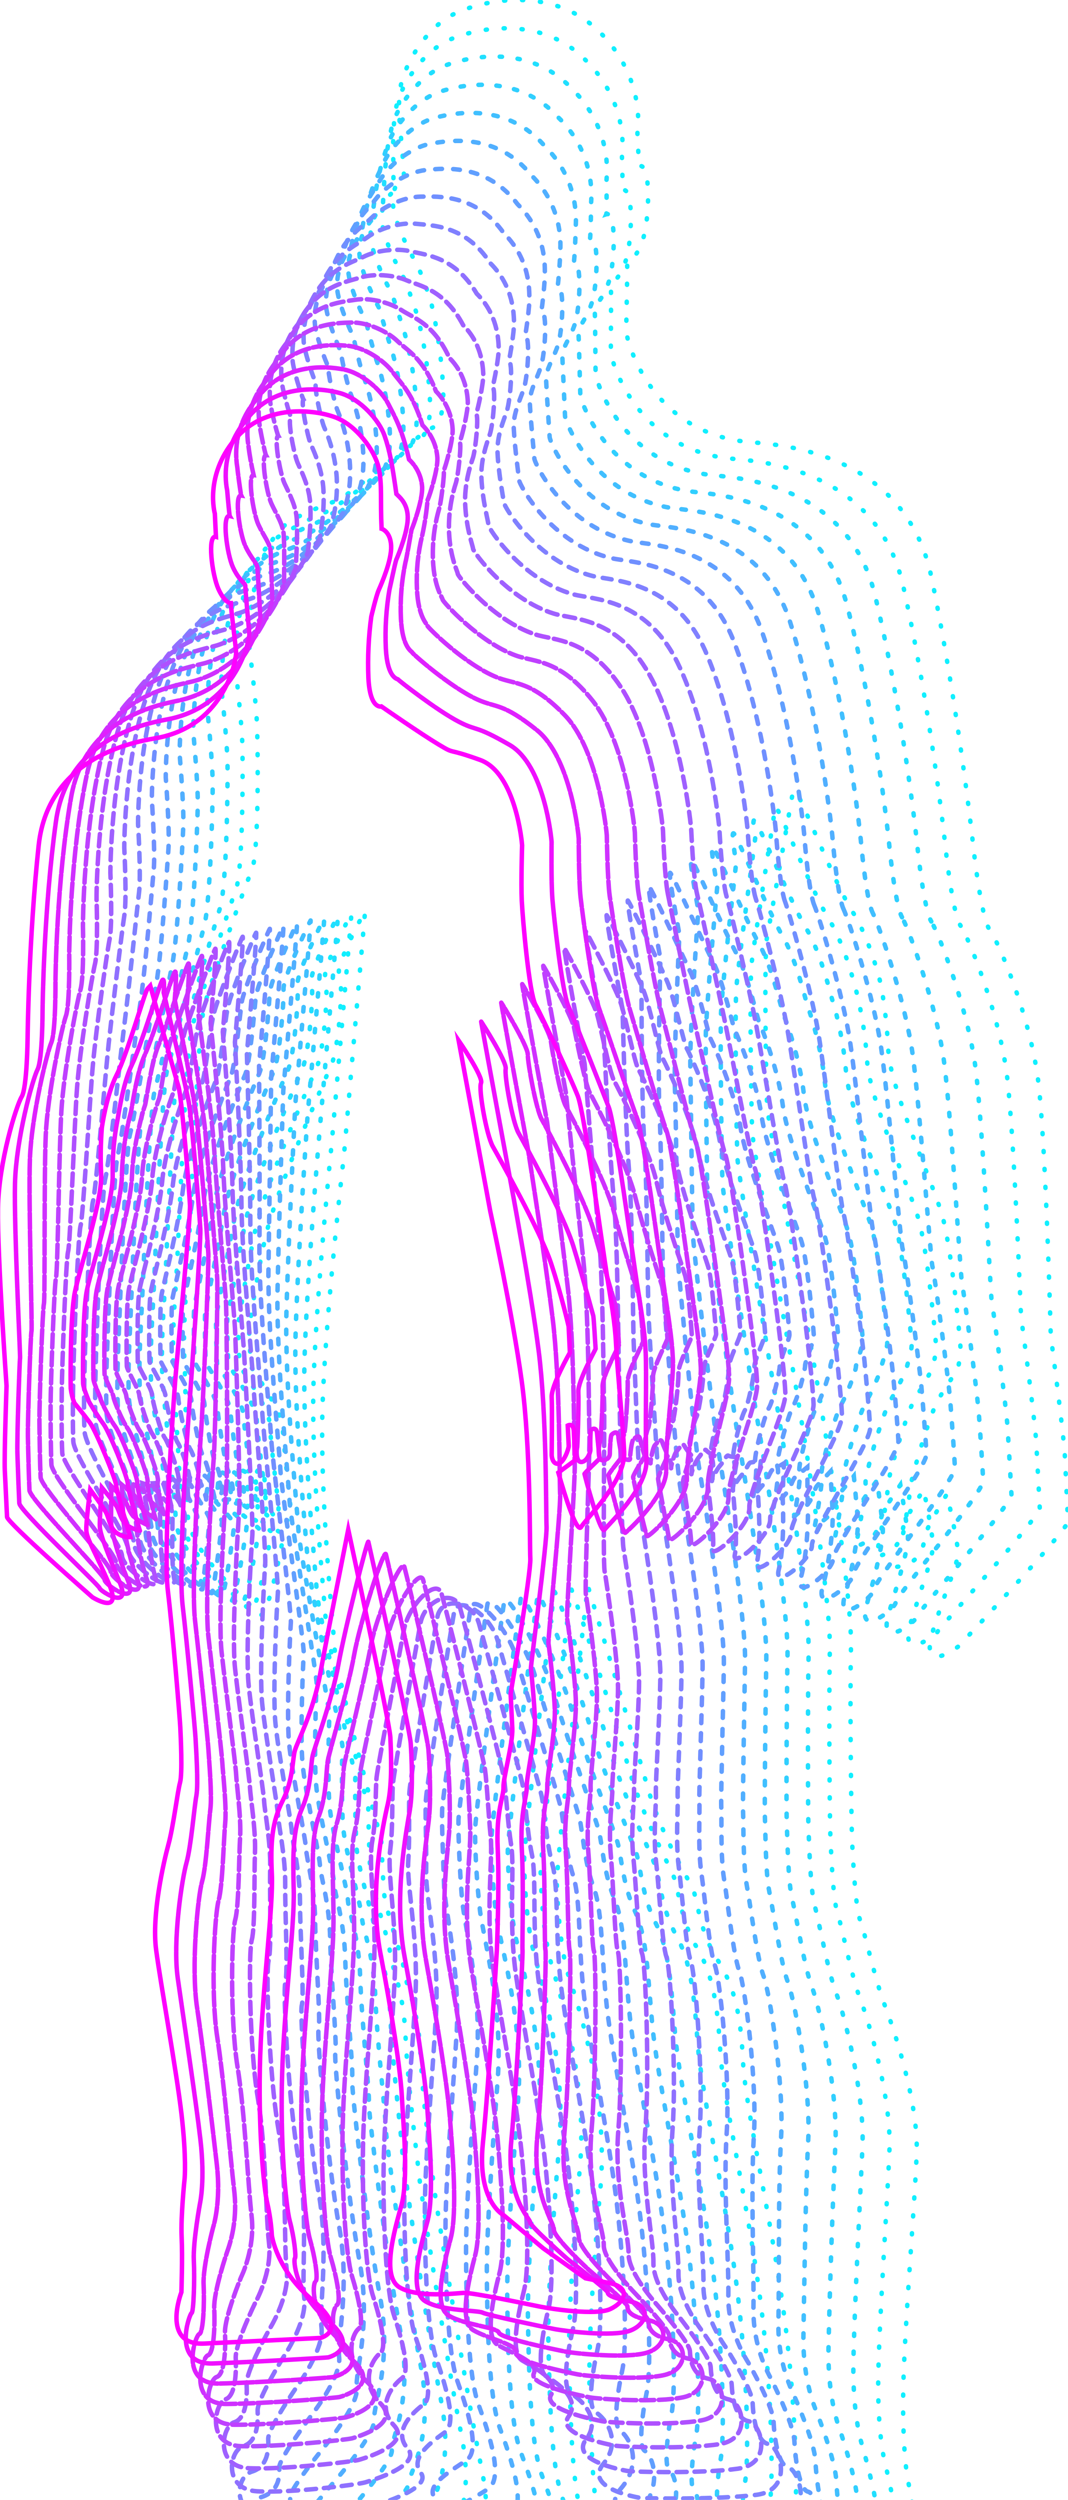 <svg width="238" height="557" viewBox="0 0 238 557" fill="none" xmlns="http://www.w3.org/2000/svg">
<g clip-path="url(#clip0)">
<path d="M55.479 143.42C55.434 142.502 55.29 120.416 66.084 115.291C76.878 110.165 73.343 113.097 78.678 109.158C84.012 105.22 95.504 95.458 95.504 95.458C95.504 95.458 99.224 96.201 98.735 86.095C98.374 79.626 97.448 73.202 95.968 66.895C95.968 66.895 93.819 60.553 92.812 58.763C91.805 56.973 87.776 49.789 87.552 45.207C87.328 40.625 90.045 39.563 90.045 39.563C89.601 30.38 88.46 25.833 89.113 20.279C89.766 14.725 94.871 6.189 101.163 3.123C107.455 0.057 122.94 -3.453 133.57 7.077C144.199 17.606 142.045 29.682 142.045 29.682L142.399 37.031C145.112 35.979 144.813 48.882 143.197 53.563C141.582 58.245 139.747 58.334 139.747 58.334C139.882 61.091 139.493 72.155 139.583 73.989C139.672 75.824 144.867 96.245 166.54 98.459C171.207 98.958 201.574 99.526 207.587 128.692C213.6 157.858 216.945 189.019 216.945 189.019C216.945 189.019 218.62 204.589 220.59 207.251C222.559 209.914 229.833 227.055 231.464 241.707C233.094 256.36 234.166 297.716 234.166 297.716C234.166 297.716 237.067 319.653 237.292 324.26L238 338.958C238.089 340.793 213.57 366.838 213.57 366.838C213.57 366.838 204.695 373.713 207.881 363.433C211.067 353.152 213.6 348.426 213.465 345.674C213.331 342.922 211.007 332.905 211.007 332.905C211.007 332.905 207.602 338.594 206.77 340.474C205.937 342.353 206.072 345.11 204.327 347.035C202.582 348.959 199.839 349.094 199.839 349.094C199.839 349.094 202.801 334.222 202.711 332.387C202.621 330.552 207.368 314.663 209.083 311.821C210.798 308.979 213.366 305.17 213.366 305.17C213.366 305.17 214.148 302.368 214.064 300.533C213.979 298.699 212.034 277.599 209.841 270.36C207.647 263.121 198.374 242.375 197.96 234.114C197.728 229.202 197.184 224.309 196.33 219.466C196.33 219.466 194.006 209.45 190.018 203.203C186.029 196.956 178.67 177.991 177.698 177.093L176.736 176.221C176.736 176.221 171.69 204.998 170.942 208.717C170.195 212.437 170.748 242.789 170.942 246.459C171.137 250.128 179.667 293.907 180.939 301.211C182.21 308.515 189.943 354.169 189.639 367.072C189.335 379.975 189.758 407.571 189.888 410.328C190.018 413.085 190.601 425.021 191.648 427.733C192.695 430.445 195.068 441.374 197.172 446.798C199.276 452.222 204.651 468.531 204.282 479.594C203.913 490.657 201.554 518.387 201.29 532.208C201.026 546.028 202.287 552.415 202.287 552.415C202.287 552.415 204.7 564.266 205.015 570.692C205.329 577.119 206.774 588.097 206.774 588.097C206.774 588.097 214.926 604.266 201.151 604.939L164.416 606.714C164.416 606.714 155.143 605.323 165.678 594.683C176.212 584.044 176.596 572.98 176.596 572.98C176.456 569.592 176.599 566.199 177.025 562.835C177.723 558.198 177.663 537.946 174.761 515.994C171.86 494.042 166.066 469.468 165.578 459.362C165.089 449.256 163.858 442.874 159.874 436.622C155.891 430.37 155.577 423.944 154.53 421.232C153.483 418.519 147.525 409.605 144.189 397.799C140.854 385.993 130.992 353.332 130.992 353.332C130.992 353.332 123.868 415.353 124.087 419.945C124.306 424.537 124.8 434.638 126.944 440.98C129.088 447.322 135.624 468.182 133.799 487.601C131.974 507.02 131.027 525.492 131.426 533.743C131.825 541.995 131.75 559.504 134.916 567.646C138.082 575.787 143.327 589.333 137.997 593.272C132.667 597.211 120.682 596.872 117.925 597.006C115.168 597.141 97.942 602.575 94.313 603.672C90.683 604.769 77.042 608.189 72.376 606.574C67.709 604.959 64.718 600.501 71.977 598.308L79.236 596.114L91.606 585.39L103.013 573.793C103.013 573.793 111.055 568.807 107.415 550.565C103.775 532.322 97.135 490.303 97.135 490.303C97.135 490.303 94.323 470.186 93.744 458.245C93.166 446.304 90.189 441.847 90.055 439.09C89.92 436.333 85.717 425.489 85.493 420.897L84.94 409.879C84.94 409.879 74.854 372.626 74.629 368.029C74.405 363.433 71.104 333.219 71.922 312.005C72.74 290.791 76.648 257.462 76.648 257.462L81.37 202.919C81.37 202.919 74.599 215.214 75.606 217.008C76.614 218.803 75.487 233.586 73.826 237.345C72.166 241.104 61.362 265.564 59.114 275.799C56.865 286.035 55.499 296.241 55.499 296.241L55.898 304.507C55.898 304.507 62.813 314.299 62.993 317.968C63.172 321.638 64.797 336.291 64.797 336.291C64.797 336.291 64.932 339.048 63.092 339.132C61.253 339.217 59.199 334.72 59.154 333.798L58.845 327.371C58.845 327.371 56.965 326.544 57.095 329.296L57.538 338.479L63.227 341.885C63.227 341.885 59.612 362.326 57.643 359.643C55.674 356.961 42.282 346.576 41.839 337.392C41.395 328.209 41.469 310.714 41.116 303.365C40.762 296.016 41.37 289.545 41.888 281.234C42.407 272.923 43.992 229.582 45.563 223.983C47.133 218.384 54.422 197.779 56.083 194.014C57.743 190.25 57.504 166.329 57.239 160.82C56.975 155.311 55.479 143.42 55.479 143.42Z" stroke="#10EFFF" stroke-miterlimit="10" stroke-linecap="round" stroke-dasharray="0.25 3.75"/>
<path d="M214.069 206.269C212.209 203.527 210.658 188.401 210.658 188.401C210.658 188.401 207.433 158.198 201.3 130.677C195.168 103.156 166.854 102.667 162.218 102.119C141.672 99.681 136.232 80.371 136.147 78.646C136.063 76.921 136.267 66.601 136.118 63.569C136.118 63.126 137.877 62.632 139.393 58.245C140.909 53.857 141.278 41.478 138.76 42.38C138.795 42.296 138.61 35.076 138.6 34.877C138.59 34.678 140.51 23.32 130.539 13.438C120.567 3.158 106.069 6.244 100.126 8.882C94.183 11.519 89.118 19.162 88.22 24.262C87.323 29.363 87.697 33.536 87.692 42.654C87.268 43.153 84.875 44.649 85.084 48.971C85.294 53.294 89.073 60.324 90.03 62.004C90.853 63.649 92.932 70.16 93.021 70.355C94.535 76.314 95.462 82.408 95.788 88.548C96.252 98.14 92.832 97.931 92.837 98.02C92.842 98.11 81.838 108.042 75.98 112.055C70.695 115.675 72.77 113.197 62.519 119.304C52.269 125.412 52.378 147.498 52.423 148.361C52.423 148.361 53.819 160.202 53.993 165.492C54.168 170.781 54.143 193.995 52.578 198.173C51.012 202.351 44.306 223.485 42.836 228.735C41.365 233.985 39.844 275.6 39.346 283.577C38.847 291.554 38.319 298.006 38.653 304.971C38.987 311.936 40.103 329.401 40.522 337.991C40.941 346.581 53.909 356.612 55.574 358.676C57.239 360.74 60.495 341.391 60.49 341.271C60.485 341.152 55.2 337.532 55.2 337.532C55.2 337.532 55.08 331.739 55.001 329.236C54.921 326.733 56.691 327.631 56.776 327.71C56.86 327.79 57.229 332.945 57.274 333.808C57.319 334.67 59.054 338.25 60.764 338.086C62.474 337.921 62.08 334.66 61.996 334.546C61.911 334.431 60.251 320.536 60.086 317.096C59.922 313.656 53.39 304.352 53.385 304.273C53.38 304.193 53.001 295.508 53.066 295.184C53.131 294.86 54.717 284.355 56.82 274.394C58.924 264.432 69.065 241.219 70.621 237.694C72.176 234.169 73.293 219.86 72.495 217.886C71.698 215.912 78.289 203.522 78.329 203.482C78.368 203.442 73.936 254.571 73.936 254.571C73.936 254.571 70.611 287.057 69.898 307.105C69.185 327.152 72.391 356.817 72.6 361.284C72.809 365.751 82.073 402.635 82.073 402.959C82.073 403.283 82.192 411.345 82.472 416.216C82.751 421.087 86.789 432.464 86.924 435.162C87.058 437.859 89.871 442.57 90.379 453.888C90.888 465.205 93.465 484.555 93.395 484.799C93.326 485.043 99.378 525.183 102.868 542.762C106.358 560.342 99.029 566.225 99.099 566.833C99.169 567.441 88.45 578.599 88.45 578.599C88.45 578.599 76.798 589.184 76.813 589.468C76.828 589.752 76.813 590.241 70.002 592.295C63.192 594.349 65.7 599.275 70.695 600.771C75.691 602.266 89.492 599.001 92.897 597.969C96.302 596.937 112.839 591.747 114.928 591.198C117.017 590.65 128.175 590.485 133.176 586.796C138.177 583.106 133.236 570.154 130.224 562.326C127.213 554.499 127.203 537.213 126.864 528.488C126.525 519.763 127.562 501.356 129.247 482.705C130.932 464.054 124.835 444.216 122.97 437.978C121.106 431.741 120.632 421.989 120.477 417.537C120.323 413.085 127.163 354.533 127.258 353.985C127.353 353.436 136.895 382.603 140.021 393.671C143.147 404.739 149.305 415.807 150.302 418.549C151.299 421.291 151.608 427.763 155.287 433.915C158.967 440.068 159.909 446.993 160.532 457.308C161.156 467.623 166.705 491.46 169.432 512.405C172.159 533.349 172.304 553.103 171.546 557.819C170.788 562.536 170.868 568.319 171.117 568.468C171.366 568.618 171.531 578.938 161.779 588.91C152.027 598.881 161.5 600.347 161.664 600.377C161.829 600.407 183.965 599.459 197.062 598.747C210.16 598.034 202.651 582.658 202.322 582.593C201.993 582.528 200.632 572.238 200.328 566.21C200.024 560.182 197.187 548.655 197.187 548.655C197.187 548.655 195.487 542.209 195.721 529.251C195.956 516.293 197.78 490.114 198.214 478.926C198.648 467.738 193.727 450.577 191.733 445.492C189.738 440.407 187.644 429.269 186.612 426.182C185.58 423.096 185.172 411.724 185.042 409.007C184.912 406.29 184.663 379.935 184.927 367.626C185.192 355.316 177.947 312.245 176.741 305.394C175.534 298.544 167.806 255.832 167.627 252.187C167.448 248.543 166.954 218.748 167.522 214.336C168.091 209.924 172.508 181.496 172.508 181.496C172.508 181.496 172.069 179.122 172.972 179.945C173.874 180.768 181.123 199.065 184.823 205.008C188.522 210.951 190.805 220.962 190.9 221.142C192.133 226.182 192.916 231.323 193.238 236.502C193.737 244.689 202.567 264.562 204.621 271.367C206.675 278.173 208.514 298.29 208.609 300.02C208.704 301.75 207.697 304.826 207.702 305.006C207.707 305.185 205.284 309.388 203.688 312.05C202.093 314.713 197.641 329.725 197.805 331.445C197.97 333.165 195.263 346.9 195.263 346.86C195.263 346.82 197.83 346.452 199.47 344.647C201.111 342.842 201.061 340.214 201.849 338.574C202.636 336.934 205.837 331.883 205.837 331.883C205.837 331.883 207.782 341.446 207.906 344.029C208.031 346.611 205.912 351.921 202.99 361.433C200.069 370.946 208.933 363.956 208.913 363.572C208.893 363.188 231.803 337.986 231.703 335.942C231.603 333.898 231.174 325.866 230.91 321.199C230.646 316.532 227.669 294.057 227.575 293.818C227.48 293.578 226.079 253.932 224.444 240.027C222.808 226.122 215.918 209.011 214.069 206.269Z" stroke="#10EFFF" stroke-miterlimit="10" stroke-linecap="round" stroke-dasharray="0.25 3.75"/>
<path d="M207.537 205.312C205.792 202.495 204.356 187.812 204.356 187.812C204.356 187.733 201.25 158.546 194.998 132.671C188.746 106.795 162.522 106.406 157.925 105.783C138.511 103.146 132.822 84.918 132.742 83.313C132.662 81.707 132.682 72.12 132.523 68.819C132.478 67.927 134.208 67.034 135.624 62.936C137.04 58.838 137.429 46.982 135.125 47.73C135.2 47.565 135.18 40.471 135.16 40.067C135.14 39.663 136.791 29.034 127.497 19.815C118.154 9.789 104.668 12.451 99.079 14.655C93.49 16.859 88.474 23.629 87.323 28.261C86.171 32.893 85.782 36.707 85.328 45.761C84.486 46.758 82.407 48.752 82.601 52.74C82.796 56.729 86.35 63.679 87.233 65.25C87.866 66.745 89.88 73.426 90.065 73.82C91.608 79.431 92.535 85.194 92.832 91.006C93.271 100.089 90.144 100.409 90.154 100.568C90.165 100.728 79.685 110.849 73.273 114.932C68.068 118.257 68.641 116.203 58.914 123.298C49.187 130.392 49.287 152.479 49.327 153.282C49.327 153.282 50.623 165.068 50.703 170.143C50.783 175.219 50.498 197.714 49.033 202.306C47.567 206.898 41.444 228.565 40.059 233.461C38.672 238.357 37.227 278.238 36.793 285.911C36.359 293.583 35.861 299.98 36.18 306.571C36.499 313.162 38.807 330.547 39.171 338.579C39.535 346.611 52.134 356.243 53.47 357.699C54.806 359.155 57.728 340.893 57.718 340.648C57.708 340.404 52.847 336.525 52.847 336.525C52.847 336.525 52.922 331.37 52.897 329.116C52.872 326.863 54.527 327.83 54.696 327.985C54.866 328.139 55.345 332.97 55.38 333.753C55.414 334.536 56.835 337.218 58.431 336.979C60.026 336.739 59.363 332.99 59.188 332.741C59.014 332.492 57.329 319.374 57.194 316.159C57.06 312.943 50.892 304.138 50.887 303.974C50.882 303.809 50.518 294.715 50.653 294.057C50.788 293.399 52.602 282.59 54.552 272.903C56.501 263.216 65.994 241.279 67.425 237.983C68.856 234.688 69.983 220.857 69.419 218.709C68.856 216.56 75.242 204.071 75.317 203.986C75.392 203.901 71.259 251.624 71.259 251.624C71.259 251.624 68.487 283.273 67.883 302.134C67.28 320.995 70.376 350.121 70.576 354.483C70.775 358.846 79.231 395.336 79.181 395.989C79.131 396.642 79.111 406.334 79.445 411.485C79.779 416.635 83.653 428.546 83.783 431.198C83.912 433.85 86.565 438.806 87.004 449.5C87.442 460.195 89.786 478.776 89.651 479.27C89.516 479.763 94.986 518.014 98.301 534.935C101.617 551.856 95.02 558.637 95.16 559.863C95.3 561.09 85.264 571.794 85.264 571.794C85.264 571.794 74.33 582.239 74.355 582.802C74.38 583.366 74.355 584.343 67.998 586.262C61.642 588.182 63.676 593.571 68.995 594.923C74.315 596.274 88.265 593.188 91.431 592.225C94.597 591.263 110.481 586.307 111.872 585.35C113.263 584.393 123.628 583.72 128.295 580.275C132.962 576.83 128.335 564.48 125.478 556.967C122.621 549.453 122.517 532.367 122.232 523.184C121.948 514 123.08 495.648 124.63 477.764C126.181 459.881 120.522 441.06 118.937 434.932C117.351 428.805 116.898 419.397 116.773 415.129C116.648 410.861 123.329 355.74 123.529 354.673C123.728 353.606 132.942 379.242 135.853 389.573C138.765 399.903 145.132 413.085 146.074 415.862C147.016 418.639 147.33 425.155 150.681 431.198C154.031 437.241 154.714 444.714 155.467 455.239C156.22 465.764 161.524 488.882 164.102 508.82C166.68 528.758 166.884 548.007 166.066 552.809C165.249 557.61 165.139 563.662 165.638 563.962C166.136 564.261 166.849 573.813 157.875 583.107C148.901 592.4 158.573 593.95 158.902 594.015C159.231 594.08 180.545 593.292 192.999 592.519C205.453 591.747 198.543 577.183 197.89 577.064C197.237 576.944 195.965 567.327 195.691 561.703C195.417 556.079 192.131 544.871 192.131 544.871C192.131 544.871 189.958 538.365 190.177 526.27C190.396 514.175 191.698 489.545 192.201 478.233C192.705 466.92 188.213 448.907 186.368 444.161C184.523 439.414 182.529 428.062 181.557 424.637C180.585 421.212 180.305 410.348 180.176 407.686C180.046 405.023 179.961 379.895 180.201 368.204C180.44 356.513 173.65 316.009 172.538 309.612C171.426 303.216 164.501 261.565 164.326 257.946C164.152 254.326 163.703 225.09 164.102 219.985C164.501 214.88 168.29 186.805 168.29 186.805C168.29 186.805 167.413 182.064 168.255 182.817C169.098 183.57 176.232 201.204 179.652 206.843C183.073 212.482 185.321 222.543 185.501 222.862C185.68 223.181 187.909 230.839 188.542 238.931C189.175 247.022 197.516 266.058 199.426 272.409C201.335 278.761 203.1 297.926 203.155 299.536C203.21 301.147 202.023 304.522 202.038 304.836C202.053 305.15 199.779 309.792 198.289 312.28C196.798 314.768 192.63 328.902 192.889 330.502C193.149 332.103 190.681 344.702 190.676 344.622C190.671 344.542 193.059 343.939 194.589 342.254C196.12 340.568 196.16 338.071 196.898 336.665C197.636 335.259 200.642 330.851 200.642 330.851C200.642 330.851 202.208 339.96 202.322 342.373C202.437 344.786 200.712 350.679 198.074 359.424C195.437 368.169 204.287 361.129 204.247 360.322C204.207 359.514 225.506 335.194 225.396 332.94C225.286 330.687 224.832 322.884 224.538 318.138C224.244 313.392 221.178 290.398 220.994 289.919C220.809 289.44 219.049 251.494 217.444 238.357C215.838 225.22 209.282 208.129 207.537 205.312Z" stroke="#20DFFF" stroke-miterlimit="10" stroke-linecap="round" stroke-dasharray="0.5 3.5"/>
<path d="M201.011 204.365C199.376 201.468 198.06 187.234 198.06 187.234C198.06 187.114 195.068 158.905 188.701 134.67C182.335 110.435 158.179 110.185 153.617 109.462C135.335 106.656 129.397 89.485 129.322 87.989C129.247 86.493 129.083 77.649 128.908 74.079C128.843 72.743 130.519 71.447 131.83 67.643C133.141 63.839 133.585 52.496 131.491 53.099C131.601 52.85 131.75 45.885 131.72 45.277C131.987 41.758 131.473 38.224 130.217 34.927C128.96 31.63 126.991 28.651 124.451 26.202C115.756 16.455 103.272 18.668 97.997 20.443C92.722 22.218 87.791 28.086 86.395 32.279C84.999 36.472 83.843 39.887 82.945 48.862C81.679 50.382 79.919 52.8 80.099 56.53C80.278 60.259 83.588 67.059 84.416 68.495C84.865 69.846 86.814 76.692 87.084 77.29C87.353 77.888 89.452 85.267 89.85 93.473C90.264 102.044 87.438 102.896 87.447 103.136C87.457 103.375 77.476 113.685 70.541 117.833C65.431 120.885 64.488 119.239 55.295 127.306C46.101 135.373 46.176 157.469 46.216 158.217C46.216 158.217 47.407 169.954 47.403 174.805C47.398 179.656 46.849 201.443 45.473 206.449C44.097 211.454 38.573 233.69 37.277 238.242C35.98 242.794 34.609 280.935 34.215 288.294C33.822 295.652 33.383 302.004 33.682 308.236C33.981 314.468 37.481 331.779 37.84 339.237C38.199 346.696 50.334 355.939 51.386 356.797C52.438 357.654 54.981 340.464 54.961 340.1C54.941 339.736 50.499 335.613 50.499 335.613C50.499 335.613 50.768 331.096 50.793 329.091C50.818 327.087 52.363 328.129 52.617 328.358C52.872 328.588 53.455 333.05 53.49 333.798C53.525 334.546 54.622 336.291 56.102 335.967C57.583 335.642 56.646 331.385 56.387 331.031C56.127 330.677 54.392 318.307 54.273 315.321C54.153 312.334 48.37 304.023 48.355 303.779C48.34 303.535 48.006 294.022 48.2 293.04C48.395 292.058 50.449 280.93 52.239 271.522C54.029 262.114 62.868 241.388 64.204 238.327C65.54 235.266 66.647 221.909 66.273 219.581C65.899 217.253 72.126 204.674 72.256 204.544C72.386 204.415 68.532 248.732 68.532 248.732C68.532 248.732 66.383 279.534 65.87 297.248C65.356 314.962 68.362 343.515 68.552 347.733C68.741 351.951 76.384 388.087 76.309 389.064C76.235 390.041 76.055 401.369 76.439 406.793C76.823 412.217 80.537 424.667 80.662 427.269C80.787 429.872 83.284 435.072 83.653 445.143C84.022 455.214 86.146 473.028 85.927 473.766C85.707 474.503 90.608 510.864 93.759 527.112C96.91 543.361 91.037 551.043 91.266 552.868C91.496 554.693 82.128 564.963 82.128 564.963C82.128 564.963 71.912 575.269 71.952 576.116C71.992 576.964 71.952 578.43 66.044 580.21C60.136 581.99 61.701 587.848 67.325 589.069C72.949 590.291 87.069 587.364 90.02 586.477C92.972 585.589 108.168 580.868 108.886 579.497C109.604 578.126 119.146 576.949 123.479 573.748C127.811 570.547 123.504 558.791 120.792 551.597C118.079 544.403 117.89 527.511 117.666 517.869C117.441 508.226 118.663 489.924 120.079 472.808C121.495 455.692 116.27 437.909 114.968 431.866C113.667 425.823 113.228 416.784 113.154 412.681C113.079 408.578 119.535 356.936 119.824 355.346C120.114 353.755 129.008 375.867 131.715 385.459C134.422 395.052 140.989 410.388 141.876 413.175C142.763 415.962 143.078 422.543 146.114 428.486C149.15 434.429 149.554 442.446 150.441 453.18C151.329 463.914 156.389 486.304 158.802 505.235C161.215 524.166 161.495 542.917 160.617 547.798C159.74 552.679 159.436 559.001 160.188 559.454C160.941 559.908 162.183 568.698 154.006 577.323C145.83 585.948 155.681 587.573 156.175 587.673C156.669 587.773 177.16 587.145 188.951 586.332C200.742 585.519 194.435 571.749 193.473 571.555C192.511 571.36 191.309 562.441 191.06 557.216C190.81 551.991 187.071 541.112 187.071 541.112C187.071 541.112 184.424 534.546 184.628 523.313C184.833 512.08 185.625 488.997 186.174 477.565C186.722 466.132 182.684 447.262 180.979 442.859C179.274 438.457 177.459 426.905 176.526 423.106C175.594 419.307 175.46 409.002 175.335 406.399C175.21 403.797 175.29 379.895 175.499 368.802C175.709 357.709 169.387 319.768 168.355 313.835C167.323 307.902 161.22 267.309 161.021 263.719C160.822 260.129 160.453 231.447 160.677 225.649C160.901 219.85 164.067 192.125 164.067 192.125C164.067 192.125 162.751 185.01 163.534 185.718C164.317 186.426 171.346 203.378 174.472 208.707C177.598 214.037 179.827 224.103 180.091 224.577C180.355 225.05 183.083 233.317 183.84 241.353C184.598 249.39 192.446 267.543 194.226 273.441C196.005 279.339 197.636 297.557 197.716 299.053C197.795 300.548 196.364 304.198 196.389 304.681C196.414 305.165 194.29 310.211 192.899 312.519C191.508 314.827 187.669 328.094 187.984 329.575C188.298 331.056 186.104 342.538 186.099 342.398C186.094 342.258 188.298 341.441 189.719 339.875C191.139 338.31 191.269 335.937 191.957 334.775C192.645 333.613 195.447 329.839 195.447 329.839C195.447 329.839 196.634 338.494 196.738 340.733C196.843 342.971 195.527 349.453 193.164 357.43C190.8 365.407 199.645 358.282 199.58 357.071C199.515 355.859 219.219 332.402 219.104 329.934C218.989 327.466 218.496 319.913 218.142 315.092C217.788 310.27 214.652 286.753 214.388 286.04C214.123 285.327 212.01 249.091 210.399 236.712C208.789 224.332 202.646 207.261 201.011 204.365Z" stroke="#30CFFF" stroke-miterlimit="10" stroke-linecap="round" stroke-dasharray="0.75 3.25"/>
<path d="M194.49 203.418C192.964 200.426 191.773 186.656 191.773 186.656C191.773 186.496 188.906 159.264 182.415 136.674C175.923 114.084 153.852 113.915 149.315 113.137C132.164 110.19 125.977 94.042 125.912 92.666C125.847 91.29 125.493 83.193 125.309 79.334C125.224 77.554 126.844 75.844 128.056 72.354C129.267 68.864 129.756 58.02 127.871 58.474C128.016 58.14 128.335 51.305 128.295 50.497C128.509 47.193 128.006 43.883 126.819 40.792C125.632 37.702 123.79 34.905 121.42 32.593C113.358 23.081 101.891 24.901 96.945 26.237C91.999 27.573 87.138 32.563 85.478 36.298C83.818 40.032 81.913 43.093 80.557 52.008C78.566 54.314 77.514 57.284 77.611 60.329C77.775 63.774 80.861 70.445 81.599 71.796C81.864 73.002 83.743 80.017 84.092 80.81C84.441 81.603 86.49 88.408 86.854 95.986C87.243 104.048 84.71 105.429 84.725 105.753C84.74 106.077 75.297 116.577 67.774 120.78C62.788 123.582 60.295 122.321 51.645 131.38C42.995 140.439 43.04 162.525 43.075 163.213C43.075 163.213 44.167 174.894 44.072 179.526C43.977 184.158 43.165 205.232 41.883 210.652C40.602 216.071 35.651 238.801 34.475 242.999C33.298 247.197 31.982 283.607 31.623 290.647C31.264 297.687 30.89 303.998 31.169 309.837C31.448 315.675 36.155 332.945 36.474 339.83C36.793 346.716 48.544 355.59 49.307 355.844C50.07 356.099 52.239 339.99 52.214 339.501C52.189 339.013 48.16 334.665 48.16 334.665C48.16 334.665 48.624 330.782 48.699 329.032C48.774 327.282 50.195 328.388 50.549 328.697C50.903 329.007 51.576 333.115 51.605 333.803C51.635 334.491 52.408 335.299 53.774 334.92C55.14 334.541 53.934 329.759 53.585 329.286C53.236 328.812 51.501 317.206 51.366 314.448C51.232 311.691 45.882 303.874 45.842 303.55C45.802 303.226 45.508 293.294 45.767 291.983C46.026 290.672 48.315 279.235 49.945 270.101C51.576 260.967 59.772 241.483 61.014 238.661C62.255 235.839 63.342 222.956 63.177 220.449C63.013 217.941 69.06 205.267 69.215 205.093C69.37 204.918 65.825 245.831 65.825 245.831C65.825 245.831 64.269 275.79 63.83 292.342C63.392 308.894 66.323 336.889 66.508 340.982C66.692 345.075 73.513 380.838 73.413 382.144C73.313 383.45 72.969 396.408 73.413 402.087C73.857 407.765 77.401 420.768 77.526 423.321C77.651 425.873 79.984 431.298 80.278 440.77C80.572 450.243 82.452 467.264 82.178 468.251C81.903 469.239 86.211 503.71 89.198 519.32C92.184 534.93 87.034 543.5 87.313 545.918C87.592 548.336 78.957 558.203 78.957 558.203C78.957 558.203 69.449 568.369 69.484 569.5C69.519 570.632 69.484 572.582 64.025 574.227C58.566 575.872 59.662 582.204 65.6 583.286C71.538 584.368 85.817 581.616 88.534 580.793C91.252 579.97 105.78 575.493 105.82 573.703C105.86 571.914 114.59 570.213 118.588 567.282C122.587 564.35 118.588 553.192 116.03 546.287C113.473 539.382 113.184 522.71 113.039 512.614C112.894 502.518 114.186 484.26 115.467 467.917C116.748 451.574 111.977 434.788 110.94 428.87C109.903 422.952 109.499 414.242 109.474 410.303C109.449 406.364 115.686 358.183 116.07 356.054C116.454 353.925 125.044 372.507 127.537 381.381C130.03 390.256 136.791 407.69 137.623 410.532C138.456 413.374 138.77 419.975 141.492 425.813C144.214 431.652 144.344 440.207 145.361 451.161C146.378 462.114 151.199 483.767 153.448 501.69C155.696 519.614 156.05 537.866 155.113 542.822C154.176 547.778 153.682 554.379 154.684 554.982C155.686 555.585 157.496 563.617 150.083 571.57C142.669 579.522 152.74 581.227 153.393 581.356C154.046 581.486 173.72 581.022 184.848 580.16C195.976 579.297 190.332 566.335 189.001 566.07C187.67 565.806 186.603 557.595 186.368 552.754C186.134 547.913 181.971 537.373 181.971 537.373C181.971 537.373 178.85 530.742 179.039 520.377C179.229 510.011 179.488 488.468 180.106 476.917C180.724 465.365 177.115 445.641 175.554 441.573C173.994 437.505 172.349 425.729 171.461 421.596C170.574 417.462 170.584 407.671 170.464 405.143C170.344 402.615 170.584 379.92 170.768 369.435C170.953 358.951 165.099 323.567 164.142 318.083C163.185 312.599 157.9 273.067 157.731 269.503C157.561 265.938 157.232 237.819 157.267 231.322C157.302 224.826 159.844 197.435 159.844 197.435C159.844 197.435 158.09 187.962 158.807 188.6C159.525 189.238 166.446 205.551 169.277 210.537C172.109 215.523 174.313 225.644 174.667 226.272C175.021 226.9 178.267 235.824 179.139 243.801C180.012 251.779 187.385 269.064 189.031 274.508C190.676 279.953 192.201 297.218 192.266 298.594C192.331 299.97 190.696 303.909 190.731 304.577C190.766 305.245 188.791 310.679 187.515 312.808C186.239 314.937 182.694 327.336 183.083 328.697C183.472 330.059 181.537 340.389 181.527 340.224C181.517 340.06 183.521 338.993 184.848 337.547C186.174 336.101 186.373 333.858 187.021 332.935C187.67 332.013 190.277 328.877 190.277 328.877C190.277 328.877 191.08 337.083 191.179 339.147C191.279 341.212 190.362 348.281 188.273 355.49C186.184 362.7 195.013 355.491 194.934 353.875C194.854 352.26 212.932 329.66 212.802 326.987C212.673 324.315 212.154 316.991 211.755 312.095C211.356 307.199 208.166 283.178 207.792 282.181C207.418 281.184 204.98 246.703 203.404 235.086C201.829 223.47 196.011 206.409 194.49 203.418Z" stroke="#40BFFF" stroke-miterlimit="10" stroke-linecap="round" stroke-dasharray="1 3"/>
<path d="M187.963 202.52C186.553 199.474 185.471 186.127 185.471 186.127C185.471 185.923 182.724 159.673 176.113 138.723C169.502 117.774 149.509 117.719 145.002 116.861C128.978 113.805 122.566 98.654 122.487 97.392C122.407 96.131 121.893 88.762 121.694 84.644C121.584 82.42 123.155 80.316 124.266 77.096C125.378 73.875 125.917 63.569 124.237 63.879C124.421 63.465 124.905 56.754 124.855 55.742C125.02 52.654 124.527 49.566 123.41 46.682C122.293 43.799 120.576 41.185 118.373 39.015C110.965 29.752 100.475 31.143 95.883 32.035C91.291 32.927 86.48 37.021 84.585 40.321C82.691 43.622 80.009 46.304 78.204 55.139C76.102 57.664 75.004 60.874 75.118 64.158C75.272 67.314 78.109 73.865 78.812 75.096C78.887 76.153 80.702 83.338 81.155 84.33C81.609 85.322 83.583 91.554 83.917 98.499C84.281 106.052 82.048 107.972 82.068 108.366C82.088 108.76 73.193 119.474 65.117 123.727C60.24 126.294 56.227 125.397 48.1 135.443C39.974 145.489 40.009 167.576 40.038 168.204C40.038 168.204 41.036 179.83 40.841 184.248C40.647 188.665 39.57 209.036 38.388 214.885C37.207 220.733 32.834 243.981 31.752 247.83C30.671 251.679 29.414 286.354 29.105 293.08C28.796 299.806 28.467 306.078 28.731 311.527C28.995 316.976 34.873 334.187 35.182 340.524C35.492 346.86 46.784 355.306 47.223 354.952C47.662 354.598 49.491 339.571 49.462 338.968C49.432 338.365 45.817 333.773 45.817 333.773C45.817 333.773 46.47 330.527 46.6 329.027C46.729 327.526 48.05 328.703 48.479 329.091C48.908 329.48 49.696 333.234 49.726 333.868C49.756 334.501 50.224 334.396 51.451 333.932C52.677 333.469 51.221 328.194 50.788 327.606C50.354 327.017 48.589 316.169 48.464 313.646C48.34 311.123 43.354 303.789 43.334 303.385C43.314 302.981 43.015 292.636 43.334 290.996C43.653 289.356 46.186 277.609 47.652 268.75C49.117 259.89 56.671 241.653 57.812 239.065C58.954 236.478 60.011 224.043 60.081 221.366C60.151 218.689 65.994 205.91 66.188 205.686C66.383 205.462 63.132 242.974 63.132 242.974C63.132 242.974 62.165 272.09 61.846 287.476C61.527 302.862 64.339 330.303 64.513 334.267C64.688 338.23 70.691 373.628 70.571 375.254C70.451 376.879 69.938 391.477 70.426 397.46C70.915 403.443 74.305 416.954 74.415 419.457C74.525 421.96 76.708 427.653 76.933 436.478C77.157 445.302 78.802 461.581 78.458 462.812C78.114 464.044 81.838 496.63 84.665 511.582C87.492 526.534 83.065 536.012 83.414 539.003C83.763 541.995 75.786 551.427 75.786 551.427C75.786 551.427 67.006 561.449 67.071 562.865C67.136 564.281 67.071 566.719 62.085 568.224C57.099 569.73 57.698 576.515 63.955 577.483C70.212 578.45 84.645 575.847 87.143 575.094C89.641 574.342 103.486 570.109 102.843 567.9C102.2 565.692 110.122 563.518 113.812 560.806C117.501 558.093 113.812 547.564 111.384 540.973C108.955 534.381 108.597 517.909 108.492 507.354C108.387 496.799 109.788 478.597 110.93 463.017C112.072 447.436 107.719 431.677 106.981 425.858C106.292 419.899 105.918 413.908 105.859 407.91C105.859 404.136 111.897 359.414 112.376 356.752C112.854 354.09 121.106 369.176 123.399 377.293C125.692 385.41 132.667 404.988 133.435 407.865C134.203 410.742 134.527 417.388 136.925 423.121C139.323 428.855 139.184 437.959 140.335 449.121C141.487 460.284 146.064 481.209 148.148 498.121C150.232 515.032 150.641 532.791 149.644 537.827C148.646 542.862 147.963 549.737 149.22 550.485C150.476 551.233 152.829 558.512 146.193 565.796C139.558 573.08 149.828 574.86 150.646 575.025C151.463 575.189 170.314 574.885 180.779 573.973C191.244 573.06 186.199 560.9 184.563 560.571C182.928 560.242 181.926 552.699 181.711 548.277C181.497 543.854 176.895 533.619 176.895 533.619C174.507 528.562 173.336 523.016 173.475 517.425C173.65 507.922 173.39 487.935 174.063 476.253C174.736 464.572 171.571 444.001 170.15 440.272C168.729 436.543 167.263 424.557 166.415 420.065C165.568 415.573 165.707 406.359 165.593 403.842C165.478 401.324 165.877 379.91 166.036 370.019C166.196 360.127 160.806 327.331 159.934 322.311C159.062 317.29 154.594 278.811 154.42 275.276C154.245 271.741 153.956 244.175 153.832 236.986C153.707 229.797 155.616 202.784 155.616 202.784C155.616 202.784 153.423 190.923 154.081 191.527C154.739 192.13 161.559 207.725 164.107 212.437C166.655 217.148 168.823 227.249 169.267 228.042C169.711 228.834 173.44 238.352 174.432 246.234C175.424 254.117 182.32 270.57 183.825 275.555C185.331 280.541 186.752 296.859 186.817 298.12C186.882 299.382 185.027 303.605 185.067 304.412C185.107 305.22 183.287 311.088 182.115 313.043C180.944 314.997 177.703 326.504 178.172 327.765C178.64 329.027 176.955 338.2 176.945 338.001C176.935 337.801 178.77 336.505 179.971 335.169C181.173 333.833 181.467 331.729 182.075 331.041C182.684 330.353 185.067 327.86 185.067 327.86C185.067 327.86 185.491 335.613 185.565 337.507C185.64 339.402 185.142 347.055 183.327 353.491C181.512 359.928 190.307 352.644 190.232 350.62C190.157 348.595 206.6 326.858 206.46 323.976C206.321 321.094 205.777 314.005 205.334 309.019C204.89 304.033 201.624 279.489 201.161 278.292C200.697 277.096 197.92 244.29 196.354 233.421C194.789 222.553 189.379 205.571 187.963 202.52Z" stroke="#50AFFF" stroke-miterlimit="10" stroke-linecap="round" stroke-dasharray="1.25 2.75"/>
<path d="M181.442 201.638C180.141 198.517 179.184 185.614 179.184 185.614C179.184 185.369 176.556 160.097 169.826 140.793C163.095 121.488 145.182 121.548 140.704 120.606C125.812 117.465 119.131 103.28 119.077 102.159C119.022 101.037 118.304 94.386 118.079 89.993C117.95 87.321 119.466 84.813 120.478 81.892C121.49 78.97 122.078 69.178 120.602 69.338C120.822 68.839 121.475 62.258 121.42 61.047C121.365 59.835 121.983 52.072 115.337 45.496C108.572 36.457 99.084 37.425 94.836 37.893C90.588 38.362 85.832 41.583 83.688 44.41C81.544 47.236 78.094 49.55 75.846 58.33C73.629 61.06 72.489 64.508 72.64 68.022C72.78 70.893 75.392 77.315 76.02 78.437C75.911 79.349 77.661 86.698 78.204 87.909C79.793 92.124 80.72 96.559 80.951 101.057C81.29 108.101 79.351 110.529 79.376 111.028C79.401 111.527 71.06 122.435 62.389 126.718C57.643 129.061 52.079 128.523 44.491 139.556C36.903 150.589 36.908 172.671 36.938 173.244C36.938 173.244 37.83 184.816 37.546 189.014C37.262 193.212 35.935 212.855 34.844 219.107C33.752 225.36 29.968 249.146 28.985 252.646C28.003 256.146 26.807 289.086 26.543 295.493C26.278 301.9 26.004 308.132 26.248 313.212C26.493 318.292 33.562 335.448 33.842 341.192C34.121 346.935 44.999 355.012 45.129 354.055C45.259 353.097 46.734 339.152 46.695 338.425C46.655 337.697 43.459 332.871 43.459 332.871C43.877 331.607 44.221 330.32 44.491 329.017C44.675 327.77 45.887 329.017 46.395 329.475C46.904 329.934 47.801 333.344 47.826 333.923C47.851 334.501 47.981 333.474 49.108 332.925C50.234 332.377 48.494 326.604 47.971 325.901C47.447 325.198 45.668 315.097 45.553 312.808C45.438 310.52 40.841 303.674 40.816 303.191C40.792 302.707 40.517 291.943 40.906 289.979C41.295 288.014 44.057 275.954 45.368 267.369C46.68 258.783 53.58 241.787 54.617 239.449C55.654 237.111 56.716 225.165 56.975 222.298C57.234 219.432 62.918 206.568 63.152 206.309C63.387 206.05 60.43 240.142 60.43 240.142C60.43 240.142 60.051 268.416 59.827 282.635C59.602 296.854 62.32 323.742 62.489 327.581C62.659 331.42 67.839 366.449 67.689 368.388C67.54 370.328 66.867 386.571 67.41 392.818C67.954 399.065 71.179 413.125 71.299 415.578C71.419 418.031 73.433 423.974 73.582 432.175C73.732 440.377 75.148 455.887 74.734 457.368C74.32 458.849 77.461 489.545 80.124 503.844C82.786 518.143 79.082 528.498 79.5 532.128C79.919 535.758 72.63 544.717 72.63 544.717C72.63 544.717 64.568 554.598 64.653 556.299C64.738 557.999 64.653 560.925 60.096 562.281C55.539 563.637 55.689 570.902 62.255 571.754C68.821 572.607 83.419 570.154 85.688 569.471C87.956 568.788 101.143 564.784 99.807 562.172C98.471 559.559 105.59 556.872 108.926 554.409C112.261 551.946 108.926 542.02 106.627 535.733C104.329 529.446 103.9 513.182 103.855 502.169C103.81 491.156 105.301 473.003 106.308 458.195C107.315 443.388 103.397 428.64 102.943 422.932C102.489 417.223 102.1 409.211 102.17 405.597C102.24 401.982 108.033 360.725 108.607 357.535C109.18 354.344 117.112 365.911 119.191 373.289C121.27 380.668 128.455 402.381 129.163 405.287C129.871 408.194 130.2 414.885 132.289 420.514C134.378 426.143 133.959 435.79 135.235 447.167C136.512 458.544 140.874 478.731 142.774 494.641C144.673 510.55 145.197 527.805 144.14 532.921C143.083 538.036 142.21 545.185 143.716 546.083C145.221 546.98 148.123 553.507 142.27 560.118C136.417 566.729 146.882 568.593 147.864 568.788C148.846 568.982 166.874 568.842 176.676 567.88C186.478 566.918 182.056 555.561 180.091 555.167C178.127 554.773 177.22 547.913 177.025 543.899C176.831 539.886 171.805 529.979 171.805 529.979C169.219 525.263 167.874 519.967 167.896 514.588C168.056 505.948 167.273 487.511 168.006 475.7C168.739 463.889 166.047 442.471 164.73 439.085C163.414 435.7 162.163 423.5 161.35 418.644C160.537 413.788 160.852 405.083 160.732 402.63C160.612 400.177 161.186 379.97 161.31 370.692C161.435 361.414 156.524 331.18 155.726 326.618C154.929 322.057 151.284 284.634 151.115 281.124C150.945 277.614 150.701 250.607 150.407 242.735C150.112 234.862 151.404 208.189 151.404 208.189C151.404 208.189 148.756 193.945 149.365 194.493C149.973 195.042 156.664 209.949 158.932 214.366C161.201 218.783 163.329 228.889 163.863 229.822C164.396 230.754 168.624 240.92 169.731 248.722C170.838 256.525 177.259 272.125 178.626 276.642C179.992 281.159 181.313 296.54 181.368 297.687C181.422 298.833 179.373 303.335 179.408 304.308C179.443 305.28 177.788 311.557 176.726 313.332C175.664 315.107 172.737 325.761 173.266 326.888C173.794 328.015 172.383 336.071 172.368 335.827C172.354 335.583 174.009 334.042 175.101 332.836C176.192 331.629 176.596 329.645 177.14 329.196C177.683 328.747 179.907 326.893 179.907 326.893C179.907 326.893 179.952 334.192 180.031 335.917C180.111 337.642 180.002 345.888 178.466 351.547C176.93 357.206 185.73 349.847 185.61 347.419C185.491 344.991 200.353 324.151 200.203 321.079C200.054 318.008 199.481 311.108 198.992 306.073C198.503 301.037 195.168 275.944 194.625 274.513C194.081 273.082 190.95 241.987 189.4 231.881C187.849 221.775 182.744 204.764 181.442 201.638Z" stroke="#609FFF" stroke-miterlimit="10" stroke-linecap="round" stroke-dasharray="1.5 2.5"/>
<path d="M174.921 200.81C173.73 197.609 172.897 185.155 172.897 185.155C172.897 184.87 170.404 160.57 163.539 142.911C156.674 125.252 140.854 125.431 136.402 124.394C122.636 121.198 115.711 107.942 115.661 106.944C115.612 105.947 114.709 100.024 114.485 95.358C114.335 92.242 115.796 89.33 116.703 86.698C117.611 84.065 118.249 74.797 116.983 74.807C117.237 74.228 118.064 67.772 117.98 66.356C117.895 64.94 118.274 57.905 112.291 51.982C106.174 43.227 97.678 43.771 93.774 43.811C89.871 43.851 85.169 46.184 82.781 48.552C80.393 50.92 76.18 52.85 73.473 61.565C71.127 64.493 69.943 68.184 70.147 71.93C70.272 74.513 72.64 80.814 73.213 81.822C72.914 82.589 74.599 90.108 75.233 91.494C76.821 95.366 77.752 99.475 77.99 103.654C78.304 110.185 76.663 113.157 76.688 113.72C76.713 114.283 68.946 125.441 59.672 129.744C55.066 131.883 47.941 131.683 40.886 143.704C33.832 155.724 33.817 177.801 33.842 178.319C33.842 178.319 34.634 189.841 34.255 193.815C33.876 197.788 32.291 216.749 31.294 223.39C30.297 230.031 27.096 254.376 26.213 257.527C25.331 260.678 24.219 291.883 23.975 297.975C23.731 304.068 23.531 310.255 23.761 314.957C23.99 319.658 32.236 336.759 32.495 341.929C32.755 347.099 43.23 354.782 43.06 353.217C42.891 351.651 43.997 338.788 43.957 337.941C43.918 337.093 41.126 332.048 41.126 332.048C41.638 331.09 42.065 330.089 42.402 329.056C42.636 328.059 43.738 329.375 44.331 329.914C44.925 330.452 45.927 333.513 45.952 334.027C45.977 334.54 45.782 332.601 46.789 331.983C47.796 331.364 45.792 325.083 45.179 324.26C44.566 323.437 42.751 314.104 42.651 312.04C42.551 309.976 38.334 303.629 38.309 303.066C38.284 302.502 38.025 291.32 38.483 289.026C38.942 286.733 41.933 274.363 43.085 266.052C44.237 257.741 50.489 241.991 51.426 239.877C52.363 237.763 53.42 226.301 53.879 223.255C54.338 220.209 59.862 207.251 60.121 206.952C60.38 206.653 57.728 237.32 57.728 237.32C57.728 237.32 57.937 264.741 57.813 277.803C57.688 290.866 60.306 317.19 60.465 320.905C60.625 324.619 64.992 359.294 64.817 361.548C64.643 363.801 63.82 381.69 64.404 388.226C64.987 394.762 68.063 409.345 68.178 411.743C68.293 414.142 70.147 420.334 70.227 427.912C70.307 435.49 71.488 450.233 71.005 451.963C70.521 453.693 73.084 482.495 75.582 496.141C78.079 509.787 75.083 521.034 75.582 525.272C76.08 529.51 69.484 538.046 69.484 538.046C69.484 538.046 62.14 547.788 62.235 549.772C62.33 551.756 62.235 555.166 58.127 556.403C54.019 557.639 53.7 565.377 60.58 566.055C67.46 566.733 82.218 564.49 84.262 563.876C86.306 563.263 98.8 559.499 96.801 556.473C94.801 553.446 101.093 550.25 104.095 548.037C107.096 545.823 104.055 536.495 101.926 530.517C99.797 524.539 99.258 508.48 99.269 497.003C99.278 485.526 100.864 467.428 101.736 453.389C102.609 439.349 99.124 425.619 98.954 420.015C98.785 414.411 98.411 406.743 98.531 403.298C98.65 399.853 104.219 362.046 104.892 358.327C105.565 354.608 113.169 362.655 115.043 369.295C116.918 375.936 124.302 399.783 124.96 402.699C125.618 405.616 125.957 412.372 127.717 417.901C129.477 423.43 128.794 433.616 130.21 445.207C131.626 456.799 135.719 476.258 137.474 491.155C139.229 506.052 139.807 522.814 138.69 528.009C137.573 533.204 136.511 540.623 138.266 541.675C140.021 542.727 143.471 548.491 138.396 554.429C133.321 560.366 143.99 562.311 145.137 562.54C146.283 562.77 163.489 562.789 172.628 561.777C181.766 560.765 177.962 550.211 175.669 549.752C173.376 549.293 172.558 543.121 172.383 539.506C172.209 535.892 166.705 526.329 166.705 526.329C166.705 526.329 162.168 519.519 162.307 511.741C162.447 503.963 161.151 487.077 161.943 475.146C162.736 463.216 160.488 440.945 159.306 437.893C158.124 434.842 157.057 422.438 156.285 417.228C155.512 412.018 155.971 403.846 155.856 401.448C155.741 399.05 156.474 380.07 156.574 371.399C156.674 362.729 152.246 335.039 151.528 330.951C150.81 326.862 147.984 290.482 147.814 287.002C147.644 283.522 147.45 257.088 146.986 248.493C146.523 239.897 147.171 213.593 147.171 213.593C147.171 213.593 144.095 196.991 144.638 197.479C145.182 197.968 151.748 212.232 153.742 216.33C155.736 220.428 157.82 230.564 158.443 231.671C159.067 232.778 163.808 243.552 165.035 251.28C166.261 259.007 172.189 273.745 173.43 277.828C174.672 281.912 175.878 296.315 175.923 297.352C175.968 298.389 173.7 303.17 173.754 304.307C173.809 305.444 172.294 312.13 171.336 313.725C170.379 315.321 167.747 325.107 168.345 326.115C168.943 327.122 167.792 334.042 167.782 333.758C167.772 333.473 169.237 331.699 170.22 330.617C171.202 329.535 171.68 327.675 172.189 327.466C172.697 327.256 174.707 326.04 174.707 326.04C174.707 326.04 174.368 332.89 174.442 334.436C174.517 335.981 174.811 344.806 173.545 349.712C172.279 354.618 181.073 347.159 180.934 344.327C180.794 341.495 194.046 321.478 193.897 318.177C193.747 314.877 193.129 308.261 192.63 303.131C192.132 298 188.687 272.404 188.038 270.724C187.39 269.044 183.93 239.668 182.395 230.34C180.859 221.012 176.108 204.005 174.921 200.81Z" stroke="#708FFF" stroke-miterlimit="10" stroke-linecap="round" stroke-dasharray="1.75 2.25"/>
<path d="M168.395 200.132C167.318 196.856 166.6 184.846 166.6 184.846C166.6 184.522 164.212 161.199 157.242 145.185C150.272 129.171 136.521 129.47 132.094 128.343C119.45 125.127 112.291 112.793 112.246 111.89C112.201 110.988 111.114 105.828 110.875 100.887C110.701 97.327 112.111 94.012 112.919 91.673C113.727 89.335 114.415 80.585 113.348 80.446C113.642 79.783 114.634 73.466 114.554 71.835C114.475 70.205 114.554 63.903 109.26 58.638C103.775 50.133 96.297 50.258 92.727 49.864C89.157 49.47 84.521 50.916 81.883 52.855C79.246 54.794 74.265 56.345 71.114 64.99C67.739 69.049 67.559 73.735 67.669 76.028C67.779 78.322 69.918 84.504 70.421 85.397C69.923 86.015 71.553 93.703 72.281 95.288C73.852 98.813 74.786 102.59 75.038 106.441C75.327 112.464 73.981 115.964 74.011 116.612C74.041 117.26 66.852 128.667 56.97 132.965C52.513 134.904 43.818 135.034 37.301 148.036C30.785 161.039 30.745 183.121 30.765 183.579C30.765 183.579 31.453 195.046 30.99 198.806C30.526 202.565 28.671 220.787 27.769 227.862C26.866 234.937 24.249 259.77 23.466 262.592C22.683 265.414 21.616 294.864 21.437 300.638C21.258 306.411 21.093 312.564 21.302 316.881C21.512 321.199 30.96 338.25 31.184 342.847C31.408 347.443 41.45 354.747 40.966 352.584C40.482 350.42 41.24 338.624 41.195 337.662C41.15 336.699 38.777 331.395 38.777 331.395C39.37 330.769 39.881 330.07 40.298 329.316C40.587 328.568 41.574 329.954 42.252 330.572C42.93 331.19 44.037 333.897 44.057 334.356C44.077 334.815 43.559 331.948 44.451 331.26C45.343 330.572 43.065 323.781 42.367 322.839C41.669 321.897 39.824 313.326 39.734 311.492C39.645 309.657 35.816 303.804 35.786 303.156C35.756 302.508 35.517 290.916 36.04 288.293C36.564 285.671 39.789 272.987 40.781 264.96C41.774 256.934 47.383 242.42 48.21 240.531C49.038 238.641 50.08 227.668 50.758 224.442C51.436 221.216 56.741 208.164 57.07 207.82C57.399 207.476 55.016 234.742 55.016 234.742C55.016 234.742 55.813 261.331 55.788 273.217C55.763 285.103 58.281 310.878 58.431 314.468C58.58 318.058 62.135 352.359 61.921 354.942C61.706 357.524 60.719 377.043 61.372 383.859C62.025 390.674 64.922 405.796 65.037 408.139C65.151 410.482 66.842 416.924 66.856 423.884C66.871 430.844 67.814 444.824 67.26 446.788C66.707 448.752 68.686 475.68 71.019 488.668C73.353 501.655 71.094 513.8 71.653 518.641C72.211 523.483 66.293 531.564 66.293 531.564C66.293 531.564 59.662 541.167 59.772 543.43C59.882 545.694 59.747 549.597 56.117 550.694C52.488 551.791 51.67 559.973 58.864 560.546C66.059 561.119 80.976 559.015 82.796 558.467C84.615 557.919 96.431 554.399 93.764 550.959C91.097 547.518 96.566 543.819 99.248 541.85C101.931 539.88 99.194 531.16 97.214 525.492C95.235 519.823 94.602 503.969 94.677 492.033C94.751 480.097 96.417 462.049 97.169 448.782C97.922 435.515 94.856 422.802 94.966 417.303C95.075 411.803 94.721 404.484 94.891 401.204C95.061 397.923 100.405 363.577 101.173 359.324C101.941 355.071 109.225 359.603 110.89 365.506C112.555 371.41 120.123 397.36 120.732 400.321C121.34 403.283 121.664 410.073 123.12 415.493C124.576 420.912 123.618 431.646 125.149 443.452C126.68 455.259 130.548 473.985 132.129 487.875C133.709 501.765 134.372 518.023 133.191 523.303C132.009 528.583 130.763 536.266 132.767 537.472C134.771 538.679 138.75 543.679 134.477 548.939C130.204 554.199 141.048 556.228 142.36 556.488C143.671 556.747 160.054 556.931 168.529 555.869C177.005 554.808 173.824 545.055 171.202 544.537C168.579 544.018 167.856 538.524 167.712 535.313C167.567 532.103 161.644 522.849 161.644 522.849C161.644 522.849 156.634 515.974 156.758 509.064C156.883 502.154 155.063 486.813 155.916 474.758C156.768 462.702 154.968 439.579 153.921 436.866C152.874 434.154 151.987 421.535 151.259 415.971C150.531 410.407 151.134 402.774 151.02 400.421C150.905 398.068 151.807 380.324 151.877 372.257C151.947 364.19 147.973 339.092 147.335 335.443C146.697 331.793 144.688 296.49 144.523 293.035C144.359 289.58 144.214 263.689 143.576 254.416C142.938 245.142 142.958 219.192 142.958 219.192C142.958 219.192 139.468 200.216 139.927 200.655C140.385 201.094 146.906 214.665 148.582 218.454C150.257 222.243 152.341 232.414 153.069 233.66C153.797 234.907 159.007 246.329 160.353 253.977C161.699 261.625 167.158 275.515 168.255 279.145C169.352 282.774 170.464 296.226 170.509 297.148C170.554 298.07 168.066 303.131 168.13 304.432C168.195 305.733 166.829 312.828 165.982 314.249C165.134 315.67 162.801 324.584 163.489 325.467C164.177 326.349 163.269 332.137 163.254 331.818C163.24 331.499 164.521 329.485 165.398 328.523C166.276 327.561 166.839 325.826 167.298 325.855C168.071 325.741 168.832 325.558 169.571 325.307C169.571 325.307 168.853 331.704 168.923 333.08C168.993 334.456 169.686 343.864 168.694 348.002C167.702 352.14 176.481 344.597 176.327 341.361C176.172 338.125 187.794 318.965 187.639 315.435C187.485 311.906 186.837 305.544 186.263 300.349C185.69 295.154 182.205 269.024 181.462 267.114C180.719 265.205 176.92 237.534 175.4 228.949C173.879 220.364 169.477 203.417 168.395 200.132Z" stroke="#8080FF" stroke-miterlimit="10" stroke-linecap="round" stroke-dasharray="2 2"/>
<path d="M161.878 199.588C160.911 196.238 160.313 184.671 160.313 184.671C160.313 184.307 158.044 161.961 150.955 147.593C143.865 133.224 132.194 133.633 127.791 132.426C116.264 129.216 108.846 117.758 108.846 116.971C108.846 116.183 107.535 111.761 107.285 106.551C107.091 102.562 108.447 98.828 109.155 96.779C109.863 94.73 110.596 86.503 109.738 86.214C110.067 85.466 111.234 79.269 111.139 77.449C111.044 75.629 110.895 70.036 106.238 65.429C101.392 57.163 94.911 56.839 91.675 56.031C88.439 55.223 83.873 55.767 80.986 57.227C78.099 58.688 72.351 59.885 68.751 68.465C64.957 73.027 65.091 78.172 65.191 80.181C65.291 82.191 67.186 88.243 67.634 89.026C66.966 89.5 68.517 97.352 69.329 99.142C70.142 100.932 71.872 104.871 72.086 109.293C72.351 114.807 71.304 118.835 71.339 119.563C71.374 120.291 64.767 131.973 54.273 136.25C49.965 138.005 39.7 138.454 33.722 152.439C27.744 166.424 27.674 188.505 27.694 188.904C27.694 188.904 28.282 200.316 27.724 203.861C27.166 207.406 25.052 224.911 24.234 232.399C23.416 239.888 21.392 265.275 20.709 267.728C20.026 270.18 19.024 297.916 18.884 303.375C18.745 308.834 18.64 314.942 18.829 318.886C19.019 322.829 29.658 339.825 29.853 343.839C30.047 347.852 39.675 354.767 38.887 351.99C38.099 349.213 38.498 338.529 38.448 337.422C38.398 336.315 36.454 330.796 36.454 330.796C36.454 330.796 37.88 330.098 38.224 329.605C38.568 329.111 39.44 330.567 40.218 331.26C41.096 332.275 41.773 333.447 42.212 334.715C42.212 335.119 41.395 331.33 42.162 330.562C42.93 329.794 40.388 322.505 39.605 321.448C38.822 320.391 36.947 312.579 36.868 310.978C36.788 309.378 33.348 303.998 33.313 303.285C33.278 302.572 33.064 290.547 33.647 287.595C34.23 284.644 37.695 271.641 38.528 263.899C39.361 256.156 44.321 242.874 45.044 241.229C45.767 239.583 46.799 229.074 47.691 225.668C48.584 222.263 53.724 209.116 54.073 208.717C54.422 208.318 52.353 232.2 52.353 232.2C52.353 232.2 53.739 257.951 53.814 268.67C53.889 279.389 56.307 304.612 56.451 308.057C56.596 311.502 59.328 345.449 59.104 348.356C58.879 351.262 57.713 372.417 58.421 379.506C59.129 386.596 61.861 402.251 61.971 404.549C62.08 406.848 63.611 413.524 63.556 419.865C63.501 426.207 64.209 439.404 63.591 441.628C62.973 443.851 64.369 468.879 66.537 481.209C68.706 493.539 67.175 506.581 67.804 512.025C68.432 517.47 63.202 525.113 63.202 525.113C63.202 525.113 57.289 534.586 57.414 537.123C57.538 539.661 57.384 544.058 54.208 545.021C51.032 545.983 49.721 554.628 57.249 555.072C64.777 555.515 79.834 553.576 81.42 553.078C83.005 552.579 94.153 549.313 90.793 545.464C87.432 541.615 92.099 537.408 94.432 535.682C96.766 533.957 94.357 525.846 92.528 520.481C90.698 515.117 89.975 499.472 90.105 487.077C90.234 474.683 91.994 456.665 92.597 444.2C93.201 431.736 90.603 420.005 90.977 414.61C91.351 409.216 91.032 402.246 91.246 399.13C91.461 396.014 96.586 365.128 97.454 360.341C98.321 355.555 105.276 356.572 106.737 361.737C108.198 366.903 115.985 395.012 116.534 398.018C117.082 401.024 117.411 407.845 118.528 413.165C119.645 418.484 118.423 429.762 120.098 441.777C121.774 453.793 125.388 471.791 126.819 484.654C128.25 497.517 128.973 513.297 127.732 518.656C126.49 524.016 125.054 531.978 127.308 533.329C129.561 534.68 134.113 538.928 130.598 543.53C127.083 548.132 138.147 550.226 139.622 550.51C141.098 550.794 156.658 551.148 164.471 550.036C172.284 548.924 169.696 540.04 166.769 539.452C163.843 538.863 163.185 534.062 163.05 531.25C162.915 528.438 156.569 519.494 156.569 519.494C156.569 519.494 151.084 512.559 151.194 506.531C151.304 500.504 148.961 486.688 149.873 474.513C150.785 462.338 149.434 438.357 148.512 435.984C147.589 433.611 146.896 420.783 146.208 414.86C145.52 408.937 146.273 401.842 146.159 399.544C146.044 397.245 147.111 380.733 147.156 373.264C147.201 365.796 143.691 343.275 143.132 340.08C142.574 336.884 141.387 302.642 141.218 299.197C141.048 295.752 140.959 270.435 140.151 260.468C139.343 250.502 138.735 224.901 138.735 224.901C138.735 224.901 134.796 203.557 135.2 203.916C135.604 204.275 141.986 217.193 143.397 220.673C144.807 224.153 146.837 234.329 147.639 235.749C148.442 237.17 154.171 249.211 155.616 256.774C157.062 264.337 162.063 277.38 163.02 280.556C163.977 283.732 164.984 296.231 165.014 297.033C165.044 297.836 162.352 303.191 162.427 304.646C162.502 306.102 161.285 313.621 160.542 314.857C159.799 316.094 157.77 324.14 158.548 324.908C159.326 325.676 158.658 330.328 158.643 329.964C158.628 329.6 159.725 327.356 160.487 326.514C161.25 325.671 161.903 324.066 162.322 324.335C162.741 324.604 164.351 324.664 164.351 324.664C164.351 324.664 163.254 330.607 163.314 331.813C163.374 333.02 164.471 343.011 163.753 346.382C163.035 349.752 171.805 342.129 171.63 338.484C171.456 334.84 181.482 316.547 181.303 312.828C181.123 309.109 180.46 302.961 179.842 297.691C179.224 292.422 175.669 265.783 174.856 263.619C174.043 261.456 169.87 235.515 168.375 227.683C166.879 219.85 162.846 202.919 161.878 199.588Z" stroke="#8F70FF" stroke-miterlimit="10" stroke-linecap="round" stroke-dasharray="2.25 1.75"/>
<path d="M155.357 199.279C154.5 195.849 154.026 184.731 154.026 184.731C154.026 184.327 151.877 162.959 144.668 150.23C137.459 137.502 127.871 138.07 123.494 136.739C113.079 133.563 105.456 122.959 105.421 122.281C105.386 121.603 103.925 117.923 103.666 112.439C103.451 107.987 104.753 103.869 105.361 102.114C105.969 100.359 106.752 92.641 106.099 92.212C106.463 91.384 107.794 85.312 107.694 83.288C107.595 81.263 107.196 76.392 103.207 72.444C99.024 64.467 93.525 63.719 90.643 62.472C87.761 61.226 83.24 60.887 80.103 61.894C76.968 62.901 70.456 63.724 66.408 72.239C62.19 77.31 62.644 82.909 62.728 84.629C62.813 86.349 64.478 92.277 64.857 92.95C64 93.274 65.486 101.301 66.393 103.285C67.3 105.27 68.966 108.64 69.15 112.429C69.394 117.415 68.651 121.991 68.651 122.799C68.651 123.607 62.669 135.597 51.556 139.815C47.398 141.391 35.566 142.149 30.117 157.121C24.668 172.093 24.583 194.169 24.598 194.513C24.598 194.513 25.097 205.87 24.439 209.191C23.78 212.511 21.417 229.308 20.704 237.21C19.991 245.113 18.54 271.033 17.952 273.132C17.364 275.231 16.427 301.236 16.332 306.377C16.237 311.517 16.182 317.584 16.332 321.149C16.481 324.714 28.337 341.65 28.502 345.08C28.666 348.511 37.875 355.052 36.778 351.686C35.681 348.321 35.726 338.689 35.666 337.472C35.606 336.256 34.071 330.492 34.071 330.492C34.071 330.492 35.691 330.433 36.065 330.188C36.439 329.944 37.222 331.47 38.059 332.242C38.897 333.015 40.223 335.019 40.238 335.363C40.253 335.707 39.096 331.001 39.739 330.158C40.383 329.316 37.581 321.518 36.708 320.346C35.836 319.175 33.936 312.12 33.871 310.739C33.807 309.358 30.745 304.497 30.71 303.684C30.676 302.872 30.476 290.447 31.129 287.172C31.782 283.896 35.482 270.589 36.155 263.111C36.828 255.632 41.141 243.607 41.764 242.196C42.387 240.785 43.404 230.729 44.506 227.169C45.608 223.609 50.628 210.343 51.037 209.899C51.446 209.455 49.651 229.926 49.651 229.926C49.651 229.926 51.645 254.855 51.8 264.387C51.954 273.92 54.268 298.609 54.427 301.949C54.587 305.29 56.476 338.843 56.232 342.079C55.988 345.315 54.652 368.099 55.414 375.483C56.177 382.867 58.745 399.035 58.855 401.284C58.964 403.532 60.35 410.463 60.206 416.176C60.061 421.89 60.555 434.324 59.867 436.792C59.179 439.26 59.991 462.398 61.996 474.075C64 485.751 63.192 499.681 63.89 505.734C64.588 511.786 60.011 519.011 60.011 519.011C60.011 519.011 54.816 528.334 54.956 531.166C55.095 533.998 54.921 538.874 52.199 539.696C49.477 540.519 47.712 549.633 55.534 549.942C63.357 550.251 78.593 548.481 79.964 548.072C81.335 547.663 91.795 544.617 87.757 540.349C83.718 536.082 87.572 531.375 89.571 529.879C91.571 528.384 89.482 520.905 87.796 515.84C86.111 510.774 85.304 495.344 85.493 482.491C85.683 469.637 87.532 451.694 87.986 439.958C88.439 428.221 86.271 417.552 86.949 412.262C87.627 406.973 87.303 400.352 87.567 397.395C87.831 394.439 92.732 367.017 93.695 361.698C94.657 356.378 101.293 353.88 102.539 358.307C103.785 362.735 111.782 392.978 112.276 396.019C112.77 399.06 113.099 405.921 113.921 411.136C114.744 416.351 113.228 428.172 115.033 440.397C116.838 452.621 120.213 469.897 121.48 481.778C122.746 493.658 123.544 508.915 122.242 514.354C120.941 519.793 119.316 528.03 121.819 529.53C124.321 531.031 129.422 534.516 126.685 538.45C123.948 542.383 135.215 544.552 136.85 544.881C138.486 545.21 153.228 545.714 160.378 544.557C167.527 543.401 165.588 535.254 162.312 534.586C159.037 533.918 158.493 529.815 158.374 527.406C158.254 524.998 151.473 516.373 151.473 516.373C151.473 516.373 145.516 509.393 145.61 504.193C145.705 498.993 142.843 486.743 143.81 474.464C144.778 462.184 143.88 437.335 143.093 435.301C142.305 433.267 141.796 420.224 141.143 413.948C140.49 407.671 141.392 401.109 141.288 398.866C141.183 396.622 142.409 381.336 142.419 374.476C142.429 367.616 139.398 347.663 138.929 344.921C138.461 342.179 138.082 309.024 137.932 305.599C137.783 302.174 137.728 277.425 136.746 266.76C135.764 256.096 134.527 230.864 134.527 230.864C134.527 230.864 130.135 207.147 130.494 207.471C130.853 207.795 137.105 220.02 138.236 223.191C139.368 226.362 141.357 236.552 142.225 238.148C143.092 239.743 149.345 252.387 150.92 259.88C152.495 267.374 157.008 279.559 157.83 282.276C158.653 284.993 159.555 296.545 159.59 297.233C159.625 297.921 156.713 303.56 156.788 305.18C156.863 306.8 155.791 314.723 155.168 315.79C154.545 316.857 152.805 324.026 153.647 324.674C154.49 325.322 154.091 328.837 154.071 328.433C154.353 327.144 154.88 325.92 155.622 324.829C156.275 324.106 157.017 322.63 157.386 323.138C157.755 323.647 159.171 324.345 159.171 324.345C159.171 324.345 157.676 329.829 157.745 330.871C157.815 331.913 159.301 342.483 158.857 345.085C158.413 347.688 167.203 339.96 166.989 335.912C166.774 331.863 175.21 314.428 175.021 310.485C174.831 306.541 174.138 300.648 173.475 295.303C172.812 289.959 169.183 262.787 168.255 260.404C167.328 258.021 162.851 233.775 161.35 226.701C159.849 219.626 156.235 202.705 155.357 199.279Z" stroke="#9F60FF" stroke-miterlimit="10" stroke-linecap="round" stroke-dasharray="2.5 1.5"/>
<path d="M148.846 199.23C148.103 195.74 147.744 185.05 147.744 185.05C147.744 184.607 145.715 164.215 138.386 153.142C131.057 142.069 123.544 142.777 119.196 141.326C109.888 138.215 102.04 128.428 102.01 127.865C101.981 127.301 100.345 124.375 100.066 118.606C99.931 114.919 100.437 111.236 101.562 107.722C102.06 106.262 102.898 99.067 102.454 98.484C102.858 97.572 104.354 91.629 104.244 89.405C104.134 87.181 103.461 83.028 100.136 79.733C96.596 71.99 92.099 70.838 89.556 69.148C87.014 67.458 82.576 66.247 79.166 66.795C75.756 67.344 68.507 67.792 64.005 76.268C59.368 81.847 60.136 87.9 60.206 89.33C60.275 90.761 61.701 96.565 62.02 97.128C60.978 97.307 62.394 105.499 63.392 107.683C64.389 109.866 65.994 112.668 66.144 115.819C66.363 120.306 65.904 125.402 65.944 126.289C65.984 127.177 60.584 139.501 48.823 143.639C44.835 145.045 31.413 146.132 26.503 162.061C21.592 177.991 21.477 200.097 21.517 200.381C21.517 200.381 21.906 211.689 21.163 214.79C20.42 217.891 17.788 233.975 17.174 242.296C16.561 250.617 15.679 277.066 15.18 278.816C14.681 280.566 13.819 304.836 13.764 309.657C13.709 314.478 13.714 320.511 13.869 323.697C14.023 326.883 27.046 343.764 27.186 346.631C27.325 349.498 36.11 355.65 34.709 351.676C33.308 347.703 32.994 339.152 32.929 337.821C32.864 336.49 31.742 330.482 31.742 330.482C32.481 330.728 33.236 330.923 34.001 331.066C34.45 331.066 35.098 332.666 36.035 333.514C36.972 334.361 38.388 336.006 38.403 336.306C38.418 336.605 36.938 330.966 37.466 330.044C37.994 329.121 34.918 320.825 33.976 319.534C33.034 318.243 31.089 311.946 31.034 310.799C30.98 309.652 28.307 305.275 28.262 304.387C28.218 303.5 28.043 290.652 28.761 287.052C29.479 283.452 33.413 269.832 33.926 262.622C34.44 255.413 38.104 244.639 38.623 243.462C39.141 242.286 40.148 232.728 41.459 228.964C42.771 225.2 47.552 211.863 47.976 211.395C48.4 210.926 46.924 227.972 46.924 227.972C46.924 227.972 49.486 252.038 49.761 260.424C50.035 268.81 52.224 292.925 52.378 296.141C52.533 299.357 53.605 332.536 53.33 336.101C53.056 339.666 51.56 364.081 52.378 371.724C53.196 379.367 55.599 396.089 55.703 398.287C55.808 400.486 57.02 407.666 56.82 412.746C56.621 417.826 56.865 429.503 56.107 432.22C55.35 434.937 55.584 456.186 57.424 467.204C59.263 478.223 59.179 493.05 59.946 499.706C60.714 506.362 56.855 513.122 56.855 513.122C56.855 513.122 52.368 522.306 52.528 525.422C52.687 528.538 52.493 533.898 50.224 534.586C47.956 535.274 45.737 544.851 53.854 545.031C61.971 545.21 77.386 543.605 78.518 543.261C79.65 542.917 89.447 540.115 84.725 535.433C80.004 530.752 83.05 525.542 84.725 524.31C86.4 523.079 84.62 516.174 83.08 511.427C81.539 506.681 80.647 491.445 80.896 478.133C81.145 464.821 83.085 446.928 83.419 435.964C83.753 425.001 82.003 415.343 82.965 410.158C83.927 404.973 83.618 398.691 83.932 395.909C84.246 393.127 88.918 369.156 89.98 363.303C91.042 357.45 97.359 351.412 98.401 355.102C99.443 358.791 107.644 391.163 108.078 394.239C108.512 397.315 108.846 404.21 109.354 409.331C109.863 414.451 108.068 426.806 110.007 439.245C111.947 451.684 115.078 468.226 116.18 479.09C117.282 489.954 118.174 504.722 116.793 510.241C115.412 515.76 113.612 524.265 116.369 525.921C119.126 527.576 124.77 530.303 122.816 533.564C120.861 536.824 132.303 539.078 134.123 539.452C135.943 539.826 149.843 540.479 156.329 539.272C162.816 538.066 161.5 530.722 157.895 530.004C154.29 529.286 153.837 525.856 153.742 523.847C153.647 521.837 146.423 513.526 146.423 513.526C146.423 513.526 139.991 506.472 140.071 502.149C140.151 497.826 136.791 487.102 137.788 474.703C138.785 462.304 138.366 436.597 137.708 434.902C137.05 433.207 136.711 419.945 136.117 413.319C135.524 406.693 136.556 400.666 136.452 398.467C136.347 396.268 137.738 382.219 137.723 375.962C137.708 369.705 135.14 352.32 134.731 350.036C134.323 347.753 134.781 315.635 134.617 312.255C134.452 308.874 134.462 284.664 133.311 273.307C132.159 261.949 130.289 237.061 130.289 237.061C130.289 237.061 125.458 210.971 125.757 211.245C126.056 211.519 132.199 223.061 133.041 225.928C133.884 228.795 135.848 239 136.82 240.74C137.793 242.48 144.548 255.767 146.263 263.181C147.978 270.594 151.992 281.927 152.675 284.195C153.358 286.464 154.171 297.058 154.171 297.632C154.171 298.205 151.074 304.113 151.179 305.908C151.284 307.703 150.362 316.024 149.828 316.911C149.295 317.799 147.874 324.096 148.791 324.629C149.708 325.163 149.564 327.541 149.544 327.092C149.524 326.643 150.252 323.936 150.8 323.333C151.349 322.73 152.171 321.383 152.495 322.131C152.93 322.881 153.446 323.58 154.036 324.215C154.036 324.215 152.176 329.256 152.221 330.113C152.266 330.971 154.171 342.139 154.001 343.969C153.832 345.798 162.556 338.031 162.342 333.544C162.128 329.056 168.933 312.519 168.734 308.381C168.534 304.243 167.811 298.569 167.103 293.15C166.395 287.73 162.696 260.035 161.674 257.407C160.652 254.78 155.836 232.25 154.35 225.938C152.864 219.626 149.594 202.734 148.846 199.23Z" stroke="#AF50FF" stroke-miterlimit="10" stroke-linecap="round" stroke-dasharray="2.75 1.25"/>
<path d="M142.35 199.339C141.716 195.759 141.477 185.529 141.477 185.529C141.477 185.03 139.568 165.626 132.119 156.188C124.67 146.75 119.231 147.628 114.918 146.042C106.707 143.051 98.645 134.032 98.625 133.578C98.605 133.124 96.781 130.931 96.486 124.903C96.32 121.043 96.773 117.182 97.828 113.466C98.231 112.294 99.114 105.623 98.874 104.89C99.313 103.893 100.978 98.08 100.869 95.652C100.707 92.468 99.386 89.454 97.154 87.176C94.263 79.698 90.758 78.112 88.559 75.989C86.361 73.865 81.958 71.771 78.324 71.865C74.689 71.96 66.652 72.04 61.701 80.421C56.641 86.508 57.713 93.01 57.783 94.161C57.852 95.313 59.034 100.987 59.278 101.435C58.052 101.47 59.403 109.826 60.49 112.209C61.577 114.593 63.122 116.816 63.242 119.344C63.436 123.332 63.272 128.946 63.322 129.919C63.371 130.891 58.58 143.584 46.176 147.598C42.332 148.844 27.345 150.2 22.968 167.137C18.59 184.073 18.456 206.154 18.48 206.384C18.48 206.384 18.77 217.636 17.932 220.518C17.095 223.4 14.203 238.771 13.679 247.506C13.156 256.241 12.877 283.218 12.483 284.619C12.089 286.02 11.286 308.55 11.276 313.037C11.266 317.524 11.321 323.507 11.461 326.339C11.6 329.171 25.809 345.973 25.919 348.276C26.029 350.579 34.395 356.338 32.69 351.766C30.985 347.194 30.311 339.721 30.242 338.265C30.172 336.809 29.444 330.552 29.444 330.552C29.444 330.552 31.438 331.764 31.937 332.048C32.435 332.332 32.979 333.972 33.996 334.895C35.013 335.817 36.539 337.128 36.549 337.357C36.559 337.587 34.759 331.036 35.168 330.043C35.576 329.051 32.236 320.247 31.179 318.836C30.122 317.425 28.188 311.891 28.133 310.973C28.078 310.056 25.805 306.172 25.755 305.205C25.705 304.238 25.555 290.976 26.338 287.042C27.121 283.108 31.289 269.183 31.643 262.253C31.997 255.323 35.013 245.801 35.432 244.848C35.851 243.896 36.843 234.822 38.368 230.888C39.894 226.955 44.491 213.513 44.955 213C45.418 212.486 44.236 226.127 44.236 226.127C44.236 226.127 47.388 249.35 47.761 256.57C48.135 263.789 50.224 287.346 50.374 290.437C50.523 293.528 50.773 326.334 50.474 330.223C50.175 334.112 48.514 360.137 49.382 368.084C50.249 376.031 52.533 393.232 52.622 395.366C52.712 397.5 53.774 404.938 53.505 409.405C53.236 413.873 53.251 424.776 52.418 427.733C51.585 430.689 51.241 450.059 52.917 460.419C54.592 470.779 55.23 486.504 56.068 493.763C56.905 501.022 53.734 507.344 53.734 507.344C53.734 507.344 49.975 516.383 50.14 519.808C50.304 523.233 50.1 529.057 48.285 529.605C46.47 530.153 43.753 540.195 52.209 540.249C60.664 540.304 76.215 538.858 77.137 538.584C78.059 538.31 87.158 535.747 81.764 530.652C76.369 525.557 78.598 519.838 79.929 518.856C81.26 517.874 79.804 511.567 78.433 507.13C77.062 502.692 76.06 487.66 76.364 473.89C76.668 460.12 78.703 442.281 78.902 432.08C79.101 421.88 77.785 413.244 79.027 408.149C80.268 403.054 79.979 397.146 80.343 394.518C80.707 391.891 85.164 371.39 86.326 365.003C87.487 358.616 93.47 349.094 94.303 352.04C95.135 354.987 103.496 389.518 103.885 392.624C104.274 395.73 104.603 402.68 104.793 407.685C104.982 412.691 102.918 425.599 104.987 438.252C107.056 450.906 109.973 466.716 110.885 476.572C111.797 486.429 112.77 500.698 111.349 506.297C109.928 511.896 107.919 520.676 110.93 522.475C113.941 524.275 120.128 526.255 118.952 528.842C117.775 531.43 129.422 533.763 131.416 534.152C133.41 534.541 146.478 535.368 152.301 534.117C158.124 532.866 157.431 526.319 153.498 525.537C149.564 524.754 149.205 522.007 149.125 520.401C149.045 518.796 141.387 510.819 141.387 510.819C141.387 510.819 134.487 503.699 134.547 500.244C134.607 496.789 130.708 487.641 131.79 475.092C132.872 462.543 132.872 436.009 132.348 434.653C131.825 433.297 131.685 419.835 131.117 412.845C130.548 405.856 131.745 400.381 131.615 398.228C131.486 396.074 133.071 383.27 133.026 377.607C132.981 371.943 130.888 357.141 130.568 355.316C130.249 353.491 131.516 322.41 131.356 319.08C131.197 315.75 131.251 292.073 129.925 280.022C128.599 267.972 126.101 243.432 126.101 243.432C126.101 243.432 120.831 214.969 121.071 215.189C121.31 215.408 127.343 226.277 127.901 228.834C128.459 231.392 130.394 241.618 131.451 243.512C132.508 245.407 139.747 259.327 141.562 266.661C143.377 273.995 146.926 284.474 147.475 286.289C148.023 288.104 148.721 297.756 148.741 298.205C148.761 298.654 145.426 304.871 145.52 306.81C145.615 308.75 144.862 317.499 144.434 318.207C144.005 318.915 142.888 324.345 143.885 324.759C144.882 325.172 144.992 326.414 144.967 325.93C144.942 325.447 145.491 322.5 145.929 322.017C146.368 321.533 147.28 320.311 147.56 321.299C147.923 322.314 148.356 323.304 148.856 324.26C148.856 324.26 146.617 328.847 146.652 329.535C146.687 330.223 148.995 341.969 149.1 343.036C149.205 344.103 157.94 336.236 157.73 331.38C157.521 326.524 162.716 310.809 162.482 306.451C162.247 302.094 161.5 296.679 160.722 291.165C159.944 285.651 156.2 257.452 155.083 254.585C153.966 251.719 148.816 230.903 147.34 225.344C145.864 219.785 142.983 202.919 142.35 199.339Z" stroke="#BF40FF" stroke-miterlimit="10" stroke-linecap="round" stroke-dasharray="3 1"/>
<path d="M135.863 199.574C135.365 195.919 135.225 186.112 135.225 186.112C135.2 185.584 133.435 167.167 125.867 159.354C118.299 151.542 114.924 152.618 110.651 150.878C103.521 147.982 95.26 139.75 95.245 139.411C95.23 139.072 93.221 137.622 92.917 131.315C92.727 127.283 93.12 123.244 94.083 119.324C94.648 116.714 95.049 114.072 95.285 111.412C95.784 110.335 97.593 104.646 97.469 102.014C97.289 99.262 96.108 96.671 94.148 94.73C91.9 87.496 89.397 85.496 87.537 82.939C85.678 80.381 81.335 77.4 77.451 77.041C73.567 76.682 64.763 76.388 59.368 84.704C57.715 86.684 56.5 88.993 55.804 91.478C55.108 93.962 54.946 96.566 55.33 99.117C55.61 101.385 56.008 103.636 56.521 105.863C55.105 105.748 56.392 114.279 57.568 116.856C58.745 119.434 60.226 121.089 60.32 122.984C60.49 126.474 60.624 132.606 60.674 133.658C60.724 134.71 56.561 147.822 43.504 151.671C39.814 152.758 23.252 154.403 19.413 172.327C15.574 190.25 15.424 212.327 15.424 212.501C15.424 212.501 15.609 223.699 14.687 226.362C13.764 229.024 10.608 243.682 10.2 252.83C9.791 261.979 10.075 289.49 9.781 290.542C9.486 291.594 8.749 312.394 8.784 316.582C8.818 320.77 8.928 326.718 9.048 329.151C9.167 331.584 24.568 348.351 24.653 350.091C24.738 351.831 32.64 357.176 30.626 351.991C29.051 347.752 28.003 343.337 27.505 338.843C27.43 337.263 27.136 330.786 27.136 330.786C27.136 330.786 29.334 332.636 29.888 333.145C30.441 333.653 30.885 335.388 31.972 336.39C33.059 337.392 34.704 338.35 34.709 338.519C34.714 338.689 32.59 331.22 32.884 330.153C33.178 329.086 29.564 319.778 28.437 318.247C27.31 316.717 25.321 311.946 25.291 311.268C25.261 310.589 23.357 307.189 23.297 306.137C23.237 305.085 23.112 291.41 23.96 287.152C24.808 282.894 29.21 268.655 29.409 261.999C29.609 255.343 31.977 247.042 32.286 246.344C32.595 245.646 33.582 237.031 35.317 232.908C37.052 228.785 41.475 215.258 41.973 214.705C42.472 214.152 41.589 224.382 41.589 224.382C41.589 224.382 45.328 246.763 45.802 252.801C46.276 258.838 48.26 281.857 48.405 284.824C48.549 287.79 47.976 320.222 47.657 324.44C47.338 328.658 45.508 356.348 46.43 364.534C47.353 372.721 49.422 390.525 49.531 392.619C49.641 394.713 50.529 402.391 50.18 406.23C49.831 410.069 49.621 420.19 48.719 423.415C47.816 426.641 46.889 444.101 48.405 453.828C49.92 463.555 51.276 480.152 52.184 488.015C52.745 492.659 52.203 497.369 50.603 501.765C50.603 501.765 47.562 510.665 47.742 514.349C47.921 518.033 47.697 524.37 46.336 524.779C44.974 525.188 41.784 535.698 50.553 535.618C59.323 535.538 75.033 534.262 75.711 534.057C76.389 533.853 84.83 531.525 78.757 526.02C72.685 520.516 74.096 514.289 75.098 513.556C76.1 512.823 74.958 507.12 73.717 502.992C72.475 498.863 71.399 484.046 71.767 469.807C72.136 455.568 74.26 437.789 74.315 428.361C74.37 418.933 73.513 411.32 75.033 406.334C76.554 401.349 76.284 395.785 76.693 393.322C77.102 390.859 81.34 373.813 82.586 366.898C83.833 359.983 89.502 346.955 90.125 349.154C90.748 351.352 99.358 388.007 99.682 391.143C100.119 396.143 100.297 401.162 100.216 406.18C100.091 411.086 97.748 424.537 99.951 437.4C102.155 450.263 104.803 465.32 105.575 474.194C106.348 483.069 107.37 496.814 105.889 502.493C104.409 508.172 102.21 517.226 105.471 519.175C108.731 521.124 115.472 522.346 115.073 524.26C114.674 526.175 126.54 528.588 128.669 529.012C130.798 529.436 143.073 530.423 148.233 529.122C153.393 527.82 153.318 522.077 149.06 521.229C144.803 520.382 144.528 518.323 144.469 517.116C144.409 515.909 136.312 508.256 136.312 508.256C136.312 508.256 128.938 501.077 128.983 498.485C129.028 495.892 124.606 488.294 125.747 475.62C126.889 462.947 127.338 435.565 126.944 434.548C126.55 433.531 126.6 419.856 126.071 412.512C125.543 405.168 126.884 400.217 126.784 398.123C126.685 396.029 128.405 384.437 128.335 379.392C128.265 374.346 126.635 362.101 126.396 360.73C126.156 359.359 128.245 329.356 128.081 326.035C127.916 322.715 128.031 299.611 126.53 286.868C125.029 274.124 121.908 249.939 121.908 249.939C121.908 249.939 116.2 219.102 116.379 219.267C116.559 219.431 122.482 229.622 122.751 231.876C123.02 234.129 124.92 244.37 126.071 246.424C127.223 248.478 134.956 263.021 136.89 270.28C138.825 277.539 141.876 287.162 142.31 288.523C142.744 289.884 143.307 298.569 143.307 298.913C143.307 299.257 139.772 305.748 139.877 307.852C139.982 309.956 139.378 319.115 139.059 319.648C138.74 320.182 137.922 324.739 138.994 325.033C140.066 325.327 140.43 325.432 140.405 324.908C140.38 324.385 140.744 321.199 141.073 320.84C141.402 320.481 142.405 319.384 142.634 320.611C142.863 321.837 143.681 324.455 143.681 324.455C143.681 324.455 141.063 328.588 141.088 329.106C141.113 329.625 143.83 341.954 144.209 342.253C144.588 342.553 153.313 334.596 153.059 329.336C152.805 324.076 156.394 309.223 156.17 304.672C155.946 300.12 155.173 294.91 154.375 289.341C153.577 283.772 149.733 255.029 148.527 251.948C147.32 248.867 141.826 229.742 140.365 224.941C138.905 220.139 136.387 203.233 135.863 199.574Z" stroke="#CF30FF" stroke-miterlimit="10" stroke-linecap="round" stroke-dasharray="3.25 0.75"/>
<path d="M129.377 199.903C128.968 196.168 128.968 186.83 128.968 186.83C128.943 186.262 127.298 168.802 119.61 162.65C111.922 156.497 110.596 157.764 106.383 155.854C100.32 153.107 91.874 145.614 91.865 145.384C91.855 145.155 89.661 144.447 89.347 137.871C89.148 133.662 89.483 129.446 90.344 125.322C90.543 124.739 91.525 119.105 91.695 118.073C92.194 116.911 94.188 111.352 94.073 108.52C93.922 106.174 92.877 103.975 91.152 102.378C89.546 95.398 88.04 92.975 86.525 89.983C85.009 86.992 80.722 83.128 76.593 82.315C72.465 81.503 62.893 80.82 57.045 89.086C55.295 91.146 54.017 93.564 53.298 96.17C52.58 98.776 52.44 101.507 52.887 104.173C52.916 104.746 53.639 110.155 53.764 110.4C52.164 110.14 53.38 118.835 54.651 121.612C55.923 124.39 57.339 125.471 57.399 126.738C57.543 129.699 57.972 136.38 58.027 137.512C58.082 138.644 54.537 152.22 40.826 155.854C37.286 156.791 19.154 158.721 15.848 177.627C12.543 196.532 12.358 218.614 12.358 218.728C12.358 218.728 12.443 229.876 11.426 232.319C10.409 234.762 6.998 248.712 6.664 258.26C6.33 267.807 7.218 295.867 7.018 296.565C6.819 297.263 6.146 316.333 6.221 320.207C6.295 324.081 6.465 329.989 6.565 332.038C6.664 334.087 23.257 350.819 23.312 351.99C23.366 353.162 30.9 358.128 28.576 352.339C26.253 346.551 24.872 341.246 24.787 339.546C24.703 337.846 24.827 331.135 24.827 331.135C24.827 331.135 27.22 333.628 27.819 334.381C28.417 335.134 28.741 336.944 29.927 338.026C31.114 339.107 32.849 339.711 32.854 339.825C32.859 339.94 30.411 331.549 30.586 330.402C30.76 329.256 26.876 319.434 25.665 317.804C24.453 316.173 22.439 312.145 22.414 311.686C22.389 311.228 20.878 308.331 20.824 307.199C20.769 306.067 20.654 291.973 21.572 287.386C22.489 282.799 27.106 268.231 27.166 261.845C27.273 257.15 27.934 252.484 29.135 247.944C29.344 247.476 30.316 239.339 32.261 235.042C34.205 230.744 38.448 217.093 38.986 216.52C39.525 215.946 38.937 222.742 38.937 222.742C38.937 222.742 43.264 244.28 43.838 249.166C44.411 254.052 46.295 276.502 46.43 279.344C46.565 282.186 45.179 314.244 44.83 318.786C44.481 323.328 42.491 352.639 43.469 361.119C44.446 369.6 46.36 387.922 46.46 389.966C46.56 392.01 47.288 399.938 46.874 403.153C46.46 406.369 46.011 415.742 45.039 419.192C44.067 422.642 42.546 438.233 43.912 447.287C45.278 456.341 47.347 473.85 48.325 482.321C49.302 490.792 47.502 496.236 47.502 496.236C47.502 496.236 45.179 504.996 45.373 508.964C45.568 512.933 45.328 519.758 44.421 520.033C43.514 520.307 39.849 531.28 48.908 531.071C57.967 530.861 73.836 529.75 74.335 529.61C74.834 529.47 82.551 527.386 75.796 521.468C69.04 515.55 69.643 508.82 70.311 508.326C70.98 507.833 70.157 502.742 69.06 498.918C67.963 495.094 66.802 480.471 67.225 465.788C67.649 451.106 69.863 433.382 69.788 424.701C69.713 416.021 69.289 409.44 71.079 404.574C72.869 399.708 72.635 394.478 73.074 392.175C73.512 389.872 77.561 376.291 78.892 368.842C80.223 361.393 85.583 344.836 85.996 346.312C86.41 347.788 95.225 386.561 95.469 389.732C95.713 392.903 96.077 399.938 95.634 404.739C95.19 409.54 92.578 423.535 94.911 436.612C97.244 449.69 99.652 464.033 100.26 471.881C100.869 479.728 101.966 492.99 100.425 498.754C98.884 504.517 96.496 513.84 100.006 515.939C103.516 518.038 110.805 518.502 111.189 519.748C111.573 520.995 123.653 523.483 125.927 523.936C128.2 524.39 139.672 525.542 144.169 524.191C148.666 522.839 149.215 517.899 144.628 516.986C140.041 516.074 139.862 514.698 139.822 513.895C139.782 513.092 131.246 505.764 131.246 505.764C131.246 505.764 123.399 498.524 123.429 496.789C123.459 495.054 118.518 489.012 119.72 476.213C120.921 463.415 121.818 435.181 121.554 434.503C121.29 433.825 121.524 419.94 121.056 412.237C120.587 404.534 122.053 400.127 121.958 398.083C121.863 396.039 123.743 385.684 123.643 381.236C123.544 376.789 122.387 367.117 122.227 366.205C122.068 365.292 124.989 336.355 124.825 333.045C124.66 329.734 124.825 307.209 123.155 293.768C121.484 280.326 117.73 256.5 117.73 256.5C117.73 256.5 111.583 223.295 111.703 223.4C111.822 223.505 117.631 233.027 117.616 234.967C117.601 236.906 119.465 247.172 120.707 249.38C121.948 251.589 130.179 266.765 132.234 273.945C134.288 281.124 136.88 289.899 137.154 290.801C137.429 291.704 137.917 299.441 137.927 299.671C137.937 299.9 134.178 306.651 134.288 308.939C134.397 311.228 133.949 320.775 133.734 321.129C133.52 321.483 133.011 325.168 134.153 325.342C134.363 325.378 134.578 325.368 134.784 325.314C134.99 325.259 135.182 325.162 135.348 325.027C135.513 324.893 135.647 324.724 135.742 324.534C135.837 324.343 135.89 324.134 135.898 323.921C135.873 323.353 136.053 319.933 136.267 319.698C136.481 319.464 137.573 318.492 137.763 319.958C137.952 321.423 138.565 324.679 138.565 324.679C138.565 324.679 135.574 328.363 135.574 328.707C135.574 329.051 138.71 341.969 139.363 341.501C140.016 341.032 148.756 333.015 148.462 327.351C148.168 321.688 150.167 307.693 149.958 302.921C149.748 298.15 148.921 293.189 148.078 287.541C147.235 281.892 143.322 252.641 142.025 249.291C140.729 245.94 134.891 228.555 133.445 224.517C131.999 220.478 129.811 203.637 129.377 199.903Z" stroke="#DF20FF" stroke-miterlimit="10" stroke-linecap="round" stroke-dasharray="3.5 0.5"/>
<path d="M123.1 200.271C122.801 196.462 122.92 187.568 122.92 187.568C122.89 186.96 121.37 170.477 113.562 165.97C105.755 161.463 106.458 162.979 102.325 160.85C97.304 158.267 88.699 151.497 88.694 151.377C88.689 151.257 86.316 151.297 85.981 144.447C85.782 140.063 86.054 135.67 86.794 131.344C86.894 131.05 87.921 125.94 88.29 124.758C88.838 123.517 91.007 118.083 90.862 115.046C90.718 112.01 89.003 110.739 88.335 110.061C87.377 103.33 86.869 100.488 85.692 97.068C84.516 93.648 80.288 88.891 75.91 87.625C71.533 86.359 61.198 85.317 54.901 93.498C48.574 101.106 50.608 108.954 50.623 109.263C50.638 109.572 51.122 114.852 51.187 114.967C49.397 114.558 50.553 123.442 51.914 126.399C53.276 129.355 54.632 129.889 54.661 130.517C54.781 132.97 55.509 140.179 55.564 141.391C55.619 142.602 52.722 156.702 38.338 160.067C34.953 160.86 15.25 163.058 12.478 182.956C9.706 202.854 9.486 224.926 9.486 224.98C9.486 225.035 9.486 236.073 8.365 238.297C7.243 240.521 3.578 253.753 3.339 263.724C3.1 273.695 4.57 302.273 4.471 302.612C4.371 302.951 3.763 320.296 3.877 323.851C3.992 327.406 4.216 333.274 4.301 334.944C4.386 336.615 22.165 353.277 22.195 353.85C22.225 354.423 29.334 359.03 26.707 352.639C24.079 346.247 22.339 342.024 22.25 340.199C22.16 338.374 22.698 331.429 22.698 331.429C22.698 331.429 25.281 334.55 25.939 335.563C26.597 336.575 26.802 338.449 28.073 339.601C29.344 340.753 31.184 341.012 31.184 341.072C31.184 341.132 28.417 331.818 28.472 330.602C28.527 329.385 24.378 319.065 23.077 317.305C21.776 315.545 19.737 312.289 19.722 312.055C19.707 311.821 18.585 309.423 18.525 308.206C18.465 306.99 18.376 292.486 19.353 287.57C20.33 282.655 25.236 267.842 25.111 261.75C25.043 257.676 25.398 253.606 26.168 249.605C26.273 249.37 27.235 241.707 29.394 237.23C31.553 232.753 35.611 219.022 36.19 218.374C36.768 217.726 36.474 221.146 36.474 221.146C36.474 221.146 41.39 241.842 42.063 245.576C42.736 249.31 44.521 271.193 44.65 273.905C44.78 276.617 42.571 308.306 42.197 313.177C41.823 318.048 39.67 348.989 40.702 357.749C41.734 366.509 43.484 385.364 43.578 387.359C43.673 389.353 44.242 397.52 43.758 400.117C43.274 402.715 42.591 411.32 41.564 415.014C40.537 418.709 38.433 432.414 39.62 440.81C40.806 449.206 43.608 467.608 44.66 476.707C45.712 485.806 44.595 490.787 44.595 490.787C44.595 490.787 42.99 499.407 43.194 503.655C43.399 507.902 43.145 515.216 42.696 515.356C42.247 515.496 38.099 526.933 47.497 526.594C56.895 526.255 72.924 525.307 73.148 525.238C73.373 525.168 80.462 523.323 73.029 516.986C65.595 510.649 65.386 503.42 65.715 503.171C66.044 502.922 65.545 498.435 64.593 494.92C63.641 491.405 62.394 476.971 62.878 461.845C63.361 446.718 65.665 429.009 65.456 421.122C65.246 413.234 65.241 407.66 67.33 402.884C69.419 398.108 69.185 393.242 69.688 391.103C70.192 388.964 73.971 378.823 75.417 370.846C76.863 362.869 81.898 342.792 82.088 343.53C82.277 344.268 91.311 385.17 91.526 388.401C91.74 391.631 92.079 398.686 91.321 403.358C90.563 408.029 87.672 422.593 90.14 435.884C92.608 449.176 94.771 462.807 95.215 469.627C95.659 476.448 96.83 489.231 95.215 495.054C93.6 500.878 91.037 510.51 94.796 512.743C98.555 514.977 106.393 514.698 107.555 515.276C108.716 515.855 120.976 518.417 123.434 518.906C125.892 519.394 136.521 520.706 140.355 519.305C144.189 517.904 145.341 513.77 140.445 512.788C135.549 511.806 135.459 511.123 135.419 510.719C135.38 510.315 126.445 503.311 126.445 503.311C126.445 503.311 118.124 496.007 118.139 495.144C118.154 494.281 112.69 489.774 113.951 476.857C115.213 463.939 116.559 434.847 116.444 434.508C116.329 434.169 116.733 420.05 116.284 412.013C115.836 403.976 117.476 400.082 117.381 398.088C117.287 396.094 119.336 386.97 119.206 383.131C119.076 379.292 118.388 372.162 118.309 371.729C118.229 371.295 121.953 343.385 121.799 340.119C121.644 336.854 121.853 314.867 120.009 300.733C118.164 286.598 113.757 263.146 113.757 263.146C113.757 263.146 107.171 227.568 107.23 227.623C107.29 227.678 112.989 236.517 112.69 238.153C112.391 239.788 114.22 250.068 115.552 252.436C116.883 254.805 125.613 270.604 127.781 277.704C129.95 284.803 132.069 292.721 132.204 293.159C132.338 293.598 132.702 300.394 132.732 300.508C132.762 300.623 128.744 307.683 128.878 310.111C129.013 312.539 128.699 322.52 128.589 322.695C128.479 322.869 128.275 325.686 129.491 325.741C130.708 325.796 131.595 323.632 131.566 323.024C131.516 321.564 131.541 320.103 131.64 318.646C131.75 318.527 132.927 317.689 133.066 319.389C133.206 321.089 133.625 324.988 133.625 324.988C133.625 324.988 130.244 328.219 130.254 328.388C130.264 328.558 133.784 342.064 134.711 340.827C135.639 339.591 144.339 331.464 144.045 325.372C143.75 319.279 144.119 306.172 143.88 301.201C143.641 296.231 142.803 291.494 141.916 285.776C141.028 280.057 137.04 250.273 135.654 246.688C134.268 243.103 128.086 227.428 126.655 224.143C125.224 220.857 123.399 204.08 123.1 200.271Z" stroke="#EF10FF" stroke-miterlimit="10" stroke-linecap="round" stroke-dasharray="3.75 0.25"/>
<path d="M116.349 188.336C116.319 187.688 114.918 172.182 106.991 169.32C99.064 166.459 101.746 168.278 97.738 165.875C93.729 163.472 84.999 157.4 84.999 157.4C84.999 157.4 82.442 158.172 82.098 151.048C81.912 146.484 82.126 141.913 82.736 137.387C82.736 137.387 83.813 132.79 84.396 131.464C84.98 130.138 87.323 124.833 87.163 121.597C87.004 118.362 85.034 117.808 85.034 117.808C84.72 111.327 85.214 108.066 84.376 104.212C83.539 100.359 79.391 94.74 74.749 92.995C70.107 91.25 59.019 89.864 52.273 97.98C45.528 106.097 47.876 114.433 47.876 114.433L48.125 119.613C46.131 119.06 47.238 128.089 48.689 131.27C50.14 134.451 51.436 134.381 51.436 134.381C51.531 136.325 52.553 144.063 52.617 145.349C52.682 146.636 50.424 161.303 35.367 164.355C32.126 165.008 10.857 167.486 8.619 188.361C6.38 209.236 6.151 231.312 6.151 231.312C6.151 231.312 6.036 242.35 4.835 244.355C3.633 246.359 -0.305 258.883 -0.45 269.283C-0.595 279.683 1.46 308.78 1.46 308.78C1.46 308.78 0.916 324.38 1.071 327.62L1.569 337.981C1.634 339.277 20.605 355.879 20.605 355.879C20.605 355.879 27.3 360.097 24.364 353.102C21.427 346.107 19.328 342.961 19.238 341.017C19.149 339.073 20.096 331.888 20.096 331.888C20.096 331.888 22.873 335.647 23.586 336.914C24.299 338.18 24.389 340.12 25.75 341.351C26.68 342.109 27.85 342.512 29.05 342.488C29.05 342.488 25.959 332.252 25.894 330.961C25.829 329.67 21.407 318.846 20.026 316.966C18.645 315.086 16.571 312.589 16.571 312.589C16.17 311.558 15.9 310.481 15.768 309.383C15.704 308.087 15.634 293.164 16.676 287.944C17.718 282.724 22.828 267.528 22.544 261.7C22.371 258.237 22.419 254.767 22.689 251.31C22.689 251.31 23.641 244.125 26.009 239.469C28.377 234.812 32.256 220.997 32.869 220.314L33.487 219.636C33.487 219.636 38.972 239.489 39.764 242.071C40.557 244.654 42.217 265.968 42.342 268.555C42.467 271.143 39.435 302.458 39.041 307.653C38.648 312.848 36.324 345.424 37.411 354.458C38.498 363.492 40.084 382.877 40.178 384.826C40.273 386.775 40.677 395.186 40.123 397.161C39.57 399.135 38.628 406.967 37.546 410.916C36.464 414.865 33.767 426.676 34.789 434.414C35.811 442.151 39.341 461.451 40.457 471.133C41.574 480.815 41.145 485.377 41.145 485.377C41.145 485.377 40.258 493.853 40.477 498.39C40.697 502.927 40.422 510.724 40.422 510.724C40.422 510.724 35.806 522.63 45.518 522.161L71.418 520.91C71.418 520.91 77.83 519.3 69.718 512.554C61.607 505.808 60.58 498.071 60.58 498.071C60.446 495.684 60.112 493.312 59.583 490.981C58.78 487.775 57.444 473.561 57.987 457.961C58.531 442.361 60.924 424.721 60.58 417.577C60.236 410.432 60.649 405.836 63.003 401.189C65.356 396.542 65.156 392 65.71 390.026C66.263 388.052 69.833 381.391 71.369 372.88C72.904 364.37 77.606 340.778 77.606 340.778C77.606 340.778 86.824 383.814 86.984 387.05C87.143 390.285 87.482 397.41 86.41 402.007C85.338 406.603 82.168 421.68 84.77 435.186C87.373 448.693 89.292 461.575 89.571 467.404C89.85 473.232 91.097 485.502 89.437 491.425C87.776 497.348 85.009 507.214 89.018 509.617C93.026 512.021 101.412 510.964 103.357 510.869C105.301 510.774 117.755 513.416 120.378 513.94C123 514.463 132.807 515.934 135.978 514.483C139.149 513.033 140.939 509.702 135.694 508.655L130.449 507.613L121.041 500.927L112.271 493.584C112.271 493.584 106.288 490.627 107.604 477.584C108.921 464.542 110.716 434.598 110.716 434.598C110.716 434.598 111.324 420.289 110.915 411.873C110.506 403.457 112.296 400.127 112.201 398.183C112.107 396.238 114.32 388.346 114.166 385.11L113.792 377.343C113.792 377.343 118.334 350.515 118.179 347.279C118.025 344.043 118.284 322.61 116.27 307.782C114.255 292.955 109.245 269.832 109.245 269.832L102.21 231.836C102.21 231.836 107.799 240.002 107.196 241.308C106.592 242.615 108.407 252.93 109.828 255.458C111.249 257.986 120.477 274.403 122.791 281.443C125.104 288.483 126.72 295.533 126.72 295.533L127.004 301.361C127.004 301.361 122.816 308.705 122.94 311.292C123.065 313.88 122.94 324.255 122.94 324.255C122.94 324.255 123.035 326.2 124.331 326.135C125.628 326.07 126.764 322.774 126.735 322.146L126.515 317.614C126.515 317.614 127.777 316.906 127.871 318.846L128.185 325.327L124.426 328.104C124.426 328.104 128.315 342.218 129.517 340.209C130.718 338.2 139.408 329.999 139.094 323.522C138.78 317.046 137.538 304.776 137.289 299.591C137.04 294.406 136.172 289.909 135.245 284.135C134.318 278.362 130.259 248.034 128.764 244.21C127.268 240.386 120.787 226.426 119.346 223.898C117.905 221.371 116.464 204.569 116.275 200.685C116.085 196.801 116.349 188.336 116.349 188.336Z" stroke="#FF00FF" stroke-miterlimit="10" stroke-linecap="round"/>
</g>
<defs>
<clipPath id="clip0">
<rect width="238" height="557" fill="white" transform="matrix(-1 0 0 1 238 0)"/>
</clipPath>
</defs>
</svg>
